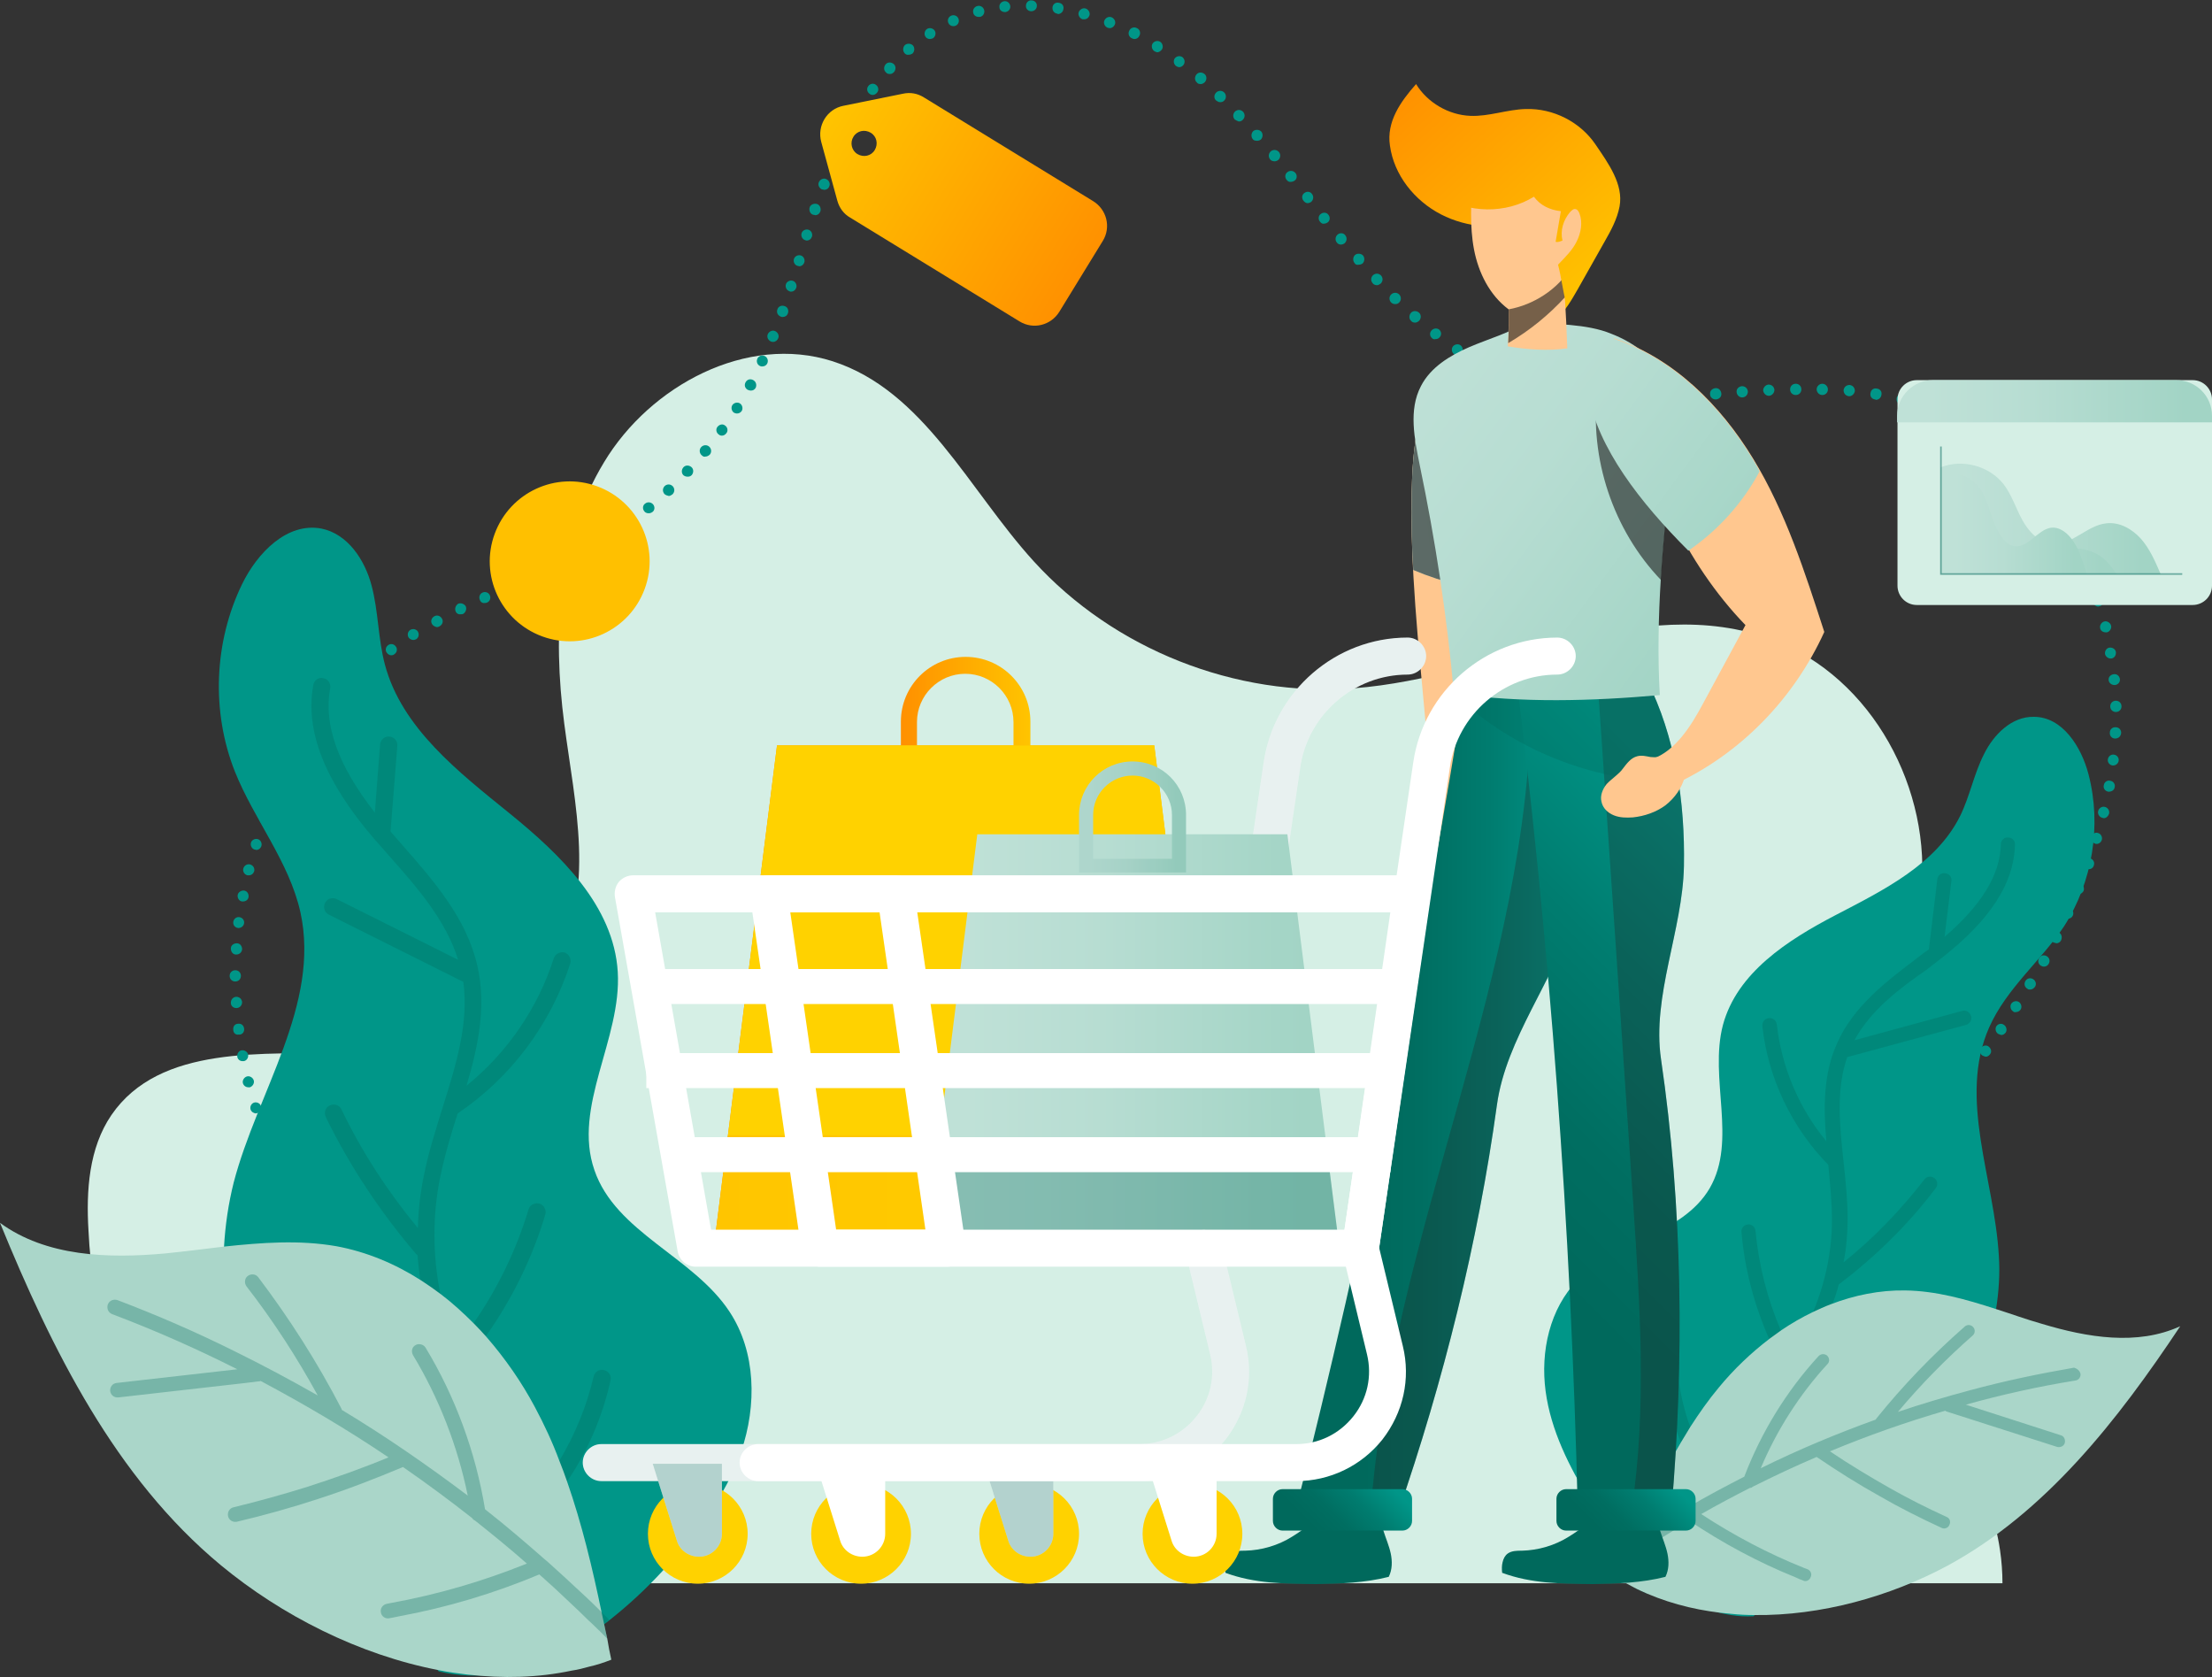 <svg width="550" height="417" viewBox="0 0 550 417" fill="none" xmlns="http://www.w3.org/2000/svg">
<rect x="0" y="0" width="550" height="417" fill="#333333" stroke="none"/>
<path d="M38.7 362.9C43.6 371.6 49.5 379.9 56.2 387.3C58.1 389.4 60.6 391.5 63.3 393.6H497.9C497.9 390.9 497.7 388.1 497.3 385.4C492.5 352.8 460.9 328.2 459.2 295.4C457.9 270.3 474.7 247.6 477.6 222.6C480.6 196.4 465.5 168.4 440.9 159.1C407.7 146.6 372 168.4 336.7 171.1C307.2 173.4 276.9 161.4 257 139.5C240.9 121.8 229.7 97.1 207 89.8C185.7 83 161.7 95.8 150.2 114.9C138.6 134 137.4 157.7 140.3 179.9C142.9 199.9 148.3 221.8 137.8 239C127.7 255.7 106.1 261.5 86.6 261.8C65.4 262.1 39.7 259.7 27.7 277.2C22.1 285.4 21.4 296 22 305.9C22.9 325.8 28.9 345.5 38.7 362.9Z" fill="#D5EFE5"/>
<path d="M151.6 360.6C150.9 360.4 150.5 359.6 150.7 358.9C150.9 358.2 151.7 357.8 152.4 358C153.1 358.2 153.5 359 153.3 359.7C153.1 360.3 152.6 360.7 152 360.7C151.9 360.7 151.8 360.7 151.6 360.6ZM145.3 358.4C144.6 358.1 144.2 357.3 144.5 356.6C144.8 355.9 145.6 355.5 146.3 355.8C147 356.1 147.4 356.9 147.1 357.6C146.9 358.2 146.4 358.5 145.8 358.5C145.6 358.5 145.5 358.5 145.3 358.4ZM139.1 355.9C138.4 355.6 138.1 354.8 138.4 354.1C138.7 353.4 139.5 353.1 140.2 353.4C140.9 353.7 141.2 354.5 140.9 355.2C140.7 355.7 140.2 356 139.6 356C139.4 356 139.2 356 139.1 355.9ZM133 353.1C132.3 352.8 132 351.9 132.4 351.3C132.7 350.6 133.6 350.3 134.3 350.7C135 351 135.3 351.9 134.9 352.6C134.7 353.1 134.2 353.4 133.6 353.4C133.4 353.3 133.1 353.2 133 353.1ZM127 350.1C126.3 349.7 126.1 348.9 126.4 348.2C126.8 347.5 127.6 347.3 128.3 347.6C129 348 129.2 348.8 128.9 349.5C128.7 350 128.2 350.2 127.7 350.2C127.4 350.2 127.2 350.2 127 350.1ZM121.1 346.8C120.4 346.4 120.2 345.6 120.6 344.9C121 344.2 121.8 344 122.5 344.4C123.2 344.8 123.4 345.6 123 346.3C122.7 346.7 122.3 347 121.8 347C121.6 347 121.3 346.9 121.1 346.8ZM115.4 343.2C114.8 342.8 114.6 341.9 115 341.3C115.4 340.7 116.3 340.5 116.9 340.9C117.5 341.3 117.7 342.2 117.3 342.8C117 343.2 116.6 343.4 116.1 343.4C115.9 343.4 115.7 343.3 115.4 343.2ZM109.9 339.4C109.3 339 109.1 338.1 109.6 337.5C110.1 336.9 110.9 336.7 111.5 337.2C112.1 337.6 112.3 338.5 111.8 339.1C111.5 339.5 111.1 339.7 110.7 339.7C110.4 339.6 110.2 339.5 109.9 339.4ZM104.6 335.3C104 334.8 103.9 334 104.4 333.4C104.9 332.8 105.7 332.7 106.3 333.2C106.9 333.7 107 334.6 106.5 335.2C106.2 335.5 105.8 335.7 105.4 335.7C105.1 335.6 104.8 335.5 104.6 335.3ZM99.4 330.9C98.8 330.4 98.8 329.5 99.3 328.9C99.8 328.3 100.7 328.3 101.3 328.8C101.9 329.3 101.9 330.2 101.4 330.8C101.1 331.1 100.7 331.3 100.4 331.3C100 331.3 99.7 331.2 99.4 330.9ZM94.5 326.4C94 325.9 93.9 325 94.5 324.4C95 323.9 95.9 323.8 96.5 324.4C97 324.9 97.1 325.8 96.5 326.4C96.2 326.7 95.9 326.8 95.5 326.8C95.1 326.8 94.8 326.6 94.5 326.4ZM89.8 321.6C89.3 321 89.3 320.2 89.9 319.6C90.5 319.1 91.3 319.1 91.9 319.7C92.4 320.3 92.4 321.1 91.8 321.7C91.5 321.9 91.2 322.1 90.9 322.1C90.4 322 90.1 321.9 89.8 321.6ZM85.3 316.6C84.8 316 84.9 315.1 85.5 314.6C86.1 314.1 87 314.2 87.5 314.8C88 315.4 87.9 316.3 87.3 316.8C87 317 86.7 317.1 86.4 317.1C86 317 85.6 316.9 85.3 316.6ZM81.1 311.3C80.6 310.7 80.8 309.8 81.4 309.4C82 308.9 82.9 309.1 83.3 309.7C83.8 310.3 83.6 311.2 83 311.6C82.7 311.8 82.5 311.9 82.2 311.9C81.8 311.9 81.4 311.7 81.1 311.3ZM77.2 305.9C76.8 305.3 76.9 304.4 77.6 304C78.2 303.6 79.1 303.7 79.5 304.4C79.9 305 79.8 305.9 79.1 306.3C78.9 306.5 78.6 306.5 78.3 306.5C77.9 306.5 77.4 306.3 77.2 305.9ZM73.5 300.2C73.1 299.5 73.3 298.7 74 298.3C74.7 297.9 75.5 298.1 75.9 298.8C76.3 299.5 76.1 300.3 75.4 300.7C75.2 300.8 74.9 300.9 74.7 300.9C74.2 300.9 73.8 300.6 73.5 300.2ZM70.2 294.3C69.8 293.6 70.1 292.8 70.8 292.4C71.5 292 72.3 292.3 72.7 293C73.1 293.7 72.8 294.5 72.1 294.9C71.9 295 71.7 295.1 71.5 295.1C70.9 295.1 70.5 294.8 70.2 294.3ZM67.2 288.3C66.9 287.6 67.2 286.8 67.9 286.5C68.6 286.2 69.4 286.5 69.7 287.2C70 287.9 69.7 288.7 69 289C68.8 289.1 68.6 289.1 68.4 289.1C67.9 289.1 67.4 288.8 67.2 288.3ZM476.2 283.1C475.6 282.6 475.6 281.7 476.1 281.1C476.6 280.5 477.5 280.5 478.1 281C478.7 281.5 478.7 282.4 478.3 283C478 283.3 477.6 283.5 477.2 283.5C476.8 283.5 476.5 283.4 476.2 283.1ZM64.6 282.1C64.3 281.4 64.7 280.6 65.4 280.3C66.1 280 66.9 280.4 67.2 281.1C67.5 281.8 67.1 282.6 66.4 282.9C66.2 283 66.1 283 65.9 283C65.3 283 64.8 282.7 64.6 282.1ZM480.5 278.1C479.9 277.6 479.8 276.7 480.3 276.1C480.8 275.5 481.7 275.4 482.3 275.9C482.9 276.4 483 277.3 482.5 277.9C482.2 278.2 481.8 278.4 481.4 278.4C481.1 278.4 480.8 278.3 480.5 278.1ZM62.3 275.8C62.1 275.1 62.5 274.3 63.2 274.1C63.9 273.9 64.7 274.3 64.9 275C65.1 275.7 64.7 276.5 64 276.7C63.9 276.7 63.7 276.8 63.6 276.8C63 276.7 62.5 276.4 62.3 275.8ZM484.8 272.9C484.2 272.4 484.1 271.5 484.6 270.9C485.1 270.3 485.9 270.2 486.5 270.7C487.1 271.2 487.2 272 486.7 272.6C486.4 272.9 486 273.1 485.6 273.1C485.3 273.2 485 273.1 484.8 272.9ZM60.4 269.3C60.2 268.6 60.7 267.8 61.4 267.6C62.1 267.4 62.9 267.9 63.1 268.6C63.3 269.3 62.8 270.1 62.1 270.3C62 270.3 61.9 270.3 61.8 270.3C61.1 270.3 60.6 269.9 60.4 269.3ZM488.9 267.7C488.3 267.2 488.2 266.4 488.6 265.8C489.1 265.2 489.9 265.1 490.5 265.5C491.1 266 491.2 266.8 490.8 267.4C490.5 267.8 490.1 267.9 489.7 267.9C489.4 268 489.1 267.9 488.9 267.7ZM59 262.7C58.9 261.9 59.4 261.2 60.1 261.1C60.8 261 61.6 261.5 61.7 262.2C61.8 263 61.3 263.7 60.6 263.8C60.5 263.8 60.4 263.8 60.3 263.8C59.7 263.8 59.1 263.4 59 262.7ZM492.9 262.4C492.3 262 492.1 261.1 492.6 260.5C493 259.9 493.9 259.7 494.5 260.2C495.1 260.7 495.3 261.5 494.8 262.1C494.5 262.5 494.1 262.7 493.7 262.7C493.4 262.6 493.1 262.5 492.9 262.4ZM58 256C57.9 255.2 58.4 254.5 59.2 254.5C60 254.4 60.6 254.9 60.7 255.7C60.8 256.5 60.3 257.2 59.5 257.2C59.4 257.2 59.4 257.2 59.3 257.2C58.6 257.3 58 256.8 58 256ZM496.8 257C496.2 256.6 496 255.7 496.4 255.1C496.8 254.5 497.7 254.3 498.3 254.8C498.9 255.2 499.1 256.1 498.7 256.7C498.4 257.1 498 257.3 497.6 257.3C497.3 257.2 497 257.1 496.8 257ZM500.5 251.4C499.9 251 499.7 250.1 500.1 249.5C500.5 248.9 501.4 248.7 502 249.1C502.6 249.5 502.8 250.4 502.4 251C502.1 251.4 501.7 251.6 501.2 251.6C501 251.7 500.7 251.6 500.5 251.4ZM57.4 249.3C57.4 248.5 57.9 247.9 58.7 247.8C59.5 247.8 60.1 248.3 60.2 249.1C60.2 249.9 59.7 250.5 58.9 250.6H58.8C58 250.6 57.4 250.1 57.4 249.3ZM504.1 245.8C503.4 245.4 503.2 244.6 503.6 243.9C504 243.2 504.8 243 505.5 243.4C506.2 243.8 506.4 244.7 506 245.3C505.7 245.7 505.3 246 504.8 246C504.5 246 504.3 246 504.1 245.8ZM58.5 244C57.7 244 57.1 243.4 57.1 242.6C57.1 241.8 57.7 241.2 58.5 241.2C59.3 241.2 59.9 241.8 59.9 242.6C59.9 243.4 59.3 244 58.5 244ZM507.5 240.1C506.8 239.7 506.6 238.9 507 238.2C507.4 237.5 508.2 237.3 508.9 237.7C509.6 238.1 509.8 238.9 509.4 239.6C509.1 240.1 508.7 240.3 508.2 240.3C507.9 240.3 507.7 240.2 507.5 240.1ZM58.7 237.3C57.9 237.3 57.4 236.6 57.4 235.8C57.4 235 58.1 234.5 58.9 234.5C59.7 234.5 60.2 235.2 60.2 236C60.1 236.8 59.5 237.3 58.7 237.3C58.8 237.3 58.7 237.3 58.7 237.3ZM510.6 234.3C509.9 234 509.6 233.1 510 232.4C510.3 231.7 511.2 231.4 511.9 231.8C512.6 232.1 512.8 233 512.5 233.7C512.3 234.2 511.8 234.5 511.3 234.5C511.1 234.4 510.9 234.4 510.6 234.3ZM59.2 230.7C58.4 230.6 57.9 229.9 58 229.2C58.1 228.4 58.8 227.9 59.5 228C60.3 228.1 60.8 228.8 60.7 229.5C60.6 230.2 60 230.7 59.3 230.7C59.4 230.7 59.3 230.7 59.2 230.7ZM513.6 228.3C512.9 228 512.6 227.2 512.9 226.5C513.2 225.8 514 225.5 514.7 225.8C515.4 226.1 515.7 226.9 515.4 227.6C515.2 228.1 514.7 228.4 514.1 228.4C514 228.4 513.8 228.4 513.6 228.3ZM60.2 224.1C59.4 224 59 223.2 59.1 222.5C59.2 221.8 60 221.3 60.7 221.4C61.5 221.5 61.9 222.3 61.8 223C61.7 223.7 61.1 224.1 60.4 224.1C60.4 224.1 60.3 224.1 60.2 224.1ZM516.3 222.2C515.6 221.9 515.3 221.1 515.5 220.4C515.8 219.7 516.6 219.4 517.3 219.6C518 219.9 518.3 220.7 518.1 221.4C517.9 221.9 517.4 222.3 516.8 222.3C516.7 222.3 516.5 222.3 516.3 222.2ZM61.5 217.6C60.8 217.4 60.3 216.7 60.5 215.9C60.7 215.2 61.4 214.7 62.2 214.9C62.9 215.1 63.4 215.8 63.2 216.6C63 217.2 62.5 217.6 61.9 217.6C61.7 217.6 61.6 217.6 61.5 217.6ZM518.8 216C518.1 215.7 517.7 215 518 214.2C518.3 213.5 519 213.1 519.8 213.4C520.5 213.7 520.9 214.4 520.6 215.2C520.4 215.8 519.9 216.1 519.3 216.1C519.1 216.1 518.9 216.1 518.8 216ZM63.3 211.2C62.6 211 62.2 210.2 62.4 209.5C62.6 208.8 63.4 208.4 64.1 208.6C64.8 208.8 65.2 209.6 65 210.3C64.8 210.9 64.3 211.3 63.7 211.3C63.5 211.2 63.4 211.2 63.3 211.2ZM520.9 209.7C520.2 209.5 519.7 208.7 520 208C520.2 207.3 521 206.8 521.7 207.1C522.4 207.3 522.8 208.1 522.6 208.8C522.4 209.4 521.9 209.8 521.3 209.8C521.2 209.8 521 209.8 520.9 209.7ZM65.4 204.9C64.7 204.6 64.3 203.8 64.6 203.1C64.9 202.4 65.7 202 66.4 202.3C67.1 202.6 67.5 203.4 67.2 204.1C67 204.6 66.5 205 65.9 205C65.7 204.9 65.5 204.9 65.4 204.9ZM522.7 203.3C522 203.1 521.5 202.4 521.7 201.6C521.9 200.9 522.6 200.4 523.4 200.6C524.1 200.8 524.6 201.5 524.4 202.3C524.2 202.9 523.7 203.4 523.1 203.4C522.9 203.4 522.8 203.3 522.7 203.3ZM67.9 198.7C67.2 198.4 66.9 197.6 67.2 196.9C67.5 196.2 68.3 195.9 69 196.2C69.7 196.5 70 197.3 69.7 198C69.5 198.5 69 198.8 68.4 198.8C68.3 198.8 68.1 198.8 67.9 198.7ZM524.2 196.8C523.4 196.7 522.9 195.9 523.1 195.2C523.2 194.4 524 193.9 524.7 194.1C525.5 194.2 526 195 525.8 195.7C525.7 196.4 525.1 196.8 524.4 196.8C524.3 196.9 524.3 196.8 524.2 196.8ZM70.8 192.7C70.1 192.3 69.9 191.5 70.2 190.8C70.6 190.1 71.4 189.9 72.1 190.2C72.8 190.6 73 191.4 72.7 192.1C72.5 192.6 72 192.8 71.5 192.8C71.2 192.9 71 192.8 70.8 192.7ZM525.3 190.3C524.5 190.2 524 189.5 524.1 188.8C524.2 188 524.9 187.5 525.6 187.6C526.4 187.7 526.9 188.4 526.8 189.1C526.7 189.8 526.1 190.3 525.4 190.3H525.3ZM74.1 186.9C73.5 186.5 73.3 185.6 73.7 185C74.1 184.4 75 184.2 75.6 184.6C76.2 185 76.4 185.9 76 186.5C75.7 186.9 75.3 187.1 74.8 187.1C74.6 187.1 74.3 187.1 74.1 186.9ZM525.9 183.6C525.1 183.6 524.5 182.9 524.6 182.1C524.6 181.3 525.3 180.7 526.1 180.8C526.9 180.8 527.5 181.5 527.4 182.3C527.3 183.1 526.7 183.6 525.9 183.6C526 183.6 525.9 183.6 525.9 183.6ZM77.8 181.4C77.2 180.9 77.1 180.1 77.5 179.5C78 178.9 78.8 178.8 79.4 179.2C80 179.7 80.1 180.5 79.7 181.1C79.4 181.5 79 181.7 78.6 181.7C78.3 181.6 78 181.6 77.8 181.4ZM524.7 175.6C524.7 174.8 525.3 174.2 526.1 174.2C526.9 174.2 527.5 174.8 527.5 175.6C527.5 176.4 526.9 177 526.1 177C525.3 177 524.7 176.4 524.7 175.6ZM81.8 176.1C81.2 175.6 81.1 174.7 81.6 174.1C82.1 173.5 83 173.5 83.6 173.9C84.2 174.4 84.2 175.3 83.7 175.9C83.4 176.2 83 176.4 82.6 176.4C82.4 176.4 82.1 176.3 81.8 176.1ZM86.3 171.1C85.8 170.6 85.8 169.7 86.3 169.1C86.8 168.6 87.7 168.6 88.3 169.1C88.8 169.6 88.8 170.5 88.3 171.1C88 171.4 87.7 171.5 87.3 171.5C86.9 171.5 86.5 171.4 86.3 171.1ZM524.3 169.1C524.2 168.3 524.8 167.7 525.6 167.6C526.4 167.5 527 168.1 527.1 168.8C527.2 169.6 526.6 170.2 525.9 170.3H525.8C525 170.3 524.4 169.8 524.3 169.1ZM91.1 166.5C90.6 165.9 90.7 165 91.2 164.5C91.8 164 92.7 164.1 93.2 164.6C93.7 165.2 93.6 166.1 93.1 166.6C92.8 166.8 92.5 166.9 92.2 166.9C91.7 167 91.3 166.8 91.1 166.5ZM523.4 162.6C523.3 161.8 523.8 161.1 524.5 161C525.3 160.9 526 161.4 526.1 162.1C526.2 162.9 525.7 163.6 525 163.7C524.9 163.7 524.8 163.7 524.8 163.7C524.2 163.7 523.6 163.3 523.4 162.6ZM96.2 162.3C95.7 161.7 95.9 160.8 96.5 160.4C97.1 159.9 98 160.1 98.4 160.7C98.9 161.3 98.7 162.2 98.1 162.6C97.9 162.8 97.6 162.9 97.3 162.9C96.9 162.9 96.5 162.7 96.2 162.3ZM101.6 158.5C101.2 157.8 101.4 157 102 156.6C102.7 156.2 103.5 156.4 103.9 157C104.3 157.7 104.1 158.5 103.5 158.9C103.3 159 103 159.1 102.8 159.1C102.4 159.1 101.9 158.9 101.6 158.5ZM522.2 156.2C522 155.5 522.5 154.7 523.2 154.5C523.9 154.3 524.7 154.8 524.9 155.5C525.1 156.2 524.6 157 523.9 157.2C523.8 157.2 523.7 157.2 523.6 157.2C522.9 157.2 522.3 156.8 522.2 156.2ZM107.4 155.1C107 154.4 107.3 153.6 108 153.2C108.7 152.8 109.5 153.1 109.9 153.8C110.3 154.5 110 155.3 109.3 155.7C109.1 155.8 108.9 155.9 108.6 155.9C108.1 155.8 107.6 155.5 107.4 155.1ZM113.3 152C113 151.3 113.3 150.5 113.9 150.1C114.6 149.8 115.4 150.1 115.8 150.7C116.1 151.4 115.8 152.2 115.2 152.6C115 152.7 114.8 152.7 114.6 152.7C114 152.8 113.5 152.5 113.3 152ZM520.4 149.8C520.2 149.1 520.6 148.3 521.3 148.1C522 147.9 522.8 148.3 523 149C523.2 149.7 522.8 150.5 522.1 150.7C522 150.7 521.8 150.8 521.7 150.8C521.2 150.8 520.6 150.4 520.4 149.8ZM119.3 149.1C119 148.4 119.3 147.6 120 147.3C120.7 147 121.5 147.3 121.8 148C122.1 148.7 121.8 149.5 121.1 149.8C120.9 149.9 120.7 149.9 120.5 149.9C120 150 119.5 149.7 119.3 149.1ZM125.4 146.4C125.1 145.7 125.4 144.9 126.1 144.6C126.8 144.3 127.6 144.6 127.9 145.3C128.2 146 127.9 146.8 127.2 147.1C127 147.2 126.8 147.2 126.6 147.2C126.1 147.2 125.6 146.9 125.4 146.4ZM131.4 143.7C131.1 143 131.4 142.2 132.1 141.9C132.8 141.6 133.6 141.9 133.9 142.6C134.2 143.3 133.9 144.1 133.2 144.4C133 144.5 132.8 144.5 132.6 144.5C132.2 144.5 131.7 144.2 131.4 143.7ZM518.2 143.6C517.9 142.9 518.3 142.1 519 141.8C519.7 141.5 520.5 141.9 520.8 142.6C521.1 143.3 520.7 144.1 520 144.4C519.8 144.5 519.7 144.5 519.5 144.5C519 144.5 518.5 144.2 518.2 143.6ZM137.5 140.9C137.2 140.2 137.4 139.4 138.1 139C138.8 138.7 139.6 138.9 140 139.6C140.3 140.3 140 141.1 139.4 141.5C139.2 141.6 139 141.6 138.8 141.6C138.2 141.7 137.7 141.4 137.5 140.9ZM143.4 138C143 137.3 143.3 136.5 144 136.1C144.7 135.7 145.5 136 145.9 136.7C146.3 137.4 146 138.2 145.3 138.6C145.1 138.7 144.9 138.8 144.6 138.8C144.2 138.7 143.7 138.4 143.4 138ZM515.6 137.7C515.3 137 515.6 136.2 516.2 135.8C516.9 135.5 517.7 135.8 518.1 136.4C518.4 137.1 518.1 137.9 517.5 138.3C517.3 138.4 517.1 138.4 516.9 138.4C516.3 138.4 515.8 138.1 515.6 137.7ZM149.2 134.7C148.8 134 149 133.2 149.6 132.8C150.2 132.4 151.1 132.6 151.5 133.2C151.9 133.8 151.7 134.7 151.1 135.1C150.9 135.2 150.6 135.3 150.4 135.3C150 135.4 149.5 135.1 149.2 134.7ZM512.5 131.9C512.1 131.2 512.3 130.4 513 130C513.7 129.6 514.5 129.8 514.9 130.5C515.3 131.2 515.1 132 514.4 132.4C514.2 132.5 513.9 132.6 513.7 132.6C513.3 132.6 512.8 132.3 512.5 131.9ZM154.8 131.1C154.4 130.5 154.5 129.6 155.1 129.2C155.7 128.8 156.6 128.9 157 129.5C157.4 130.1 157.3 131 156.7 131.4C156.5 131.6 156.2 131.7 155.9 131.7C155.5 131.7 155.1 131.5 154.8 131.1ZM160.2 127.1C159.7 126.5 159.8 125.6 160.4 125.2C161 124.7 161.9 124.8 162.4 125.4C162.9 126 162.8 126.9 162.2 127.3C161.9 127.5 161.6 127.6 161.3 127.6C160.8 127.6 160.4 127.4 160.2 127.1ZM509 126.4C508.6 125.8 508.7 124.9 509.3 124.5C509.9 124.1 510.8 124.2 511.2 124.8C511.6 125.4 511.5 126.3 510.9 126.7C510.7 126.9 510.4 126.9 510.1 126.9C509.7 127 509.3 126.8 509 126.4ZM165.2 122.8C164.7 122.2 164.7 121.4 165.3 120.8C165.9 120.3 166.7 120.3 167.3 120.9C167.8 121.5 167.8 122.3 167.2 122.9C166.9 123.1 166.6 123.3 166.3 123.3C165.9 123.2 165.5 123.1 165.2 122.8ZM505 121.2C504.5 120.6 504.6 119.7 505.2 119.2C505.8 118.7 506.7 118.8 507.2 119.4C507.7 120 507.6 120.9 507 121.4C506.7 121.6 506.4 121.7 506.1 121.7C505.7 121.7 505.3 121.5 505 121.2ZM170 118.2C169.4 117.7 169.4 116.8 169.9 116.2C170.4 115.6 171.3 115.6 171.9 116.1C172.5 116.6 172.5 117.5 172 118.1C171.7 118.4 171.4 118.5 171 118.5C170.6 118.5 170.3 118.4 170 118.2ZM500.6 116.4C500.1 115.9 500 115 500.6 114.4C501.1 113.9 502 113.8 502.6 114.4C503.1 114.9 503.2 115.8 502.6 116.4C502.3 116.7 502 116.8 501.6 116.8C501.2 116.8 500.9 116.7 500.6 116.4ZM174.5 113.2C173.9 112.7 173.8 111.8 174.3 111.2C174.8 110.6 175.7 110.5 176.3 111C176.9 111.5 177 112.4 176.5 113C176.2 113.3 175.8 113.5 175.4 113.5C175.1 113.6 174.8 113.5 174.5 113.2ZM495.7 112.1C495.1 111.6 495 110.7 495.5 110.1C496 109.5 496.9 109.4 497.5 109.9C498.1 110.4 498.2 111.3 497.7 111.9C497.4 112.2 497 112.4 496.6 112.4C496.3 112.4 496 112.3 495.7 112.1ZM490.4 108.3C489.8 107.9 489.6 107 490 106.4C490.4 105.8 491.3 105.6 491.9 106C492.5 106.4 492.7 107.3 492.3 107.9C492 108.3 491.6 108.5 491.1 108.5C490.9 108.5 490.7 108.5 490.4 108.3ZM178.7 108C178.1 107.6 177.9 106.7 178.4 106.1C178.9 105.5 179.7 105.3 180.3 105.8C180.9 106.2 181.1 107.1 180.6 107.7C180.3 108.1 179.9 108.3 179.5 108.3C179.2 108.3 178.9 108.2 178.7 108ZM484.8 105.1C484.1 104.8 483.8 103.9 484.2 103.2C484.5 102.5 485.4 102.2 486.1 102.6C486.8 102.9 487.1 103.8 486.7 104.5C486.5 105 486 105.3 485.5 105.3C485.2 105.2 485 105.2 484.8 105.1ZM182.5 102.6C181.9 102.2 181.7 101.3 182.1 100.7C182.5 100.1 183.4 99.9 184 100.3C184.6 100.7 184.8 101.6 184.4 102.2C184.1 102.6 183.7 102.8 183.2 102.8C183 102.8 182.7 102.7 182.5 102.6ZM478.8 102.5C478.1 102.2 477.7 101.4 478 100.7C478.3 100 479.1 99.6 479.8 99.9C480.5 100.2 480.9 101 480.6 101.7C480.4 102.3 479.9 102.6 479.3 102.6C479.1 102.6 479 102.6 478.8 102.5ZM472.6 100.6C471.9 100.4 471.4 99.7 471.6 98.9C471.8 98.2 472.5 97.7 473.3 97.9C474 98.1 474.5 98.8 474.3 99.6C474.1 100.2 473.6 100.6 473 100.6C472.8 100.7 472.7 100.7 472.6 100.6ZM406.6 100.2C405.8 100.2 405.2 99.6 405.2 98.8C405.2 98 405.8 97.4 406.6 97.4C407.4 97.4 408 98 408 98.8C408 99.6 407.4 100.2 406.6 100.2C405.8 100.2 406.6 100.2 406.6 100.2ZM411.9 98.7C411.9 97.9 412.5 97.3 413.2 97.3C414 97.3 414.6 97.9 414.6 98.6C414.6 99.4 414 100 413.3 100C413.3 100 413.3 100 413.2 100C412.5 100 411.9 99.5 411.9 98.7ZM399.9 100C399.1 100 398.5 99.3 398.6 98.5C398.6 97.7 399.3 97.1 400.1 97.2C400.9 97.2 401.5 97.9 401.4 98.7C401.3 99.5 400.7 100 399.9 100ZM418.5 98.4C418.5 97.6 419 97 419.8 96.9C420.6 96.9 421.2 97.4 421.3 98.2C421.3 99 420.8 99.6 420 99.7H419.9C419.2 99.7 418.6 99.1 418.5 98.4ZM393.2 99.5C392.4 99.4 391.9 98.7 392 98C392.1 97.2 392.8 96.7 393.5 96.8C394.3 96.9 394.8 97.6 394.7 98.3C394.6 99 394 99.5 393.3 99.5H393.2ZM466.2 99.3C465.4 99.2 464.9 98.5 465.1 97.7C465.2 96.9 465.9 96.4 466.7 96.6C467.5 96.7 468 97.4 467.8 98.2C467.7 98.9 467.1 99.4 466.4 99.4C466.3 99.3 466.3 99.3 466.2 99.3ZM425.2 98C425.1 97.2 425.7 96.6 426.5 96.5C427.3 96.4 427.9 97 428 97.8C428.1 98.6 427.5 99.2 426.7 99.3H426.6C425.8 99.3 425.2 98.7 425.2 98ZM431.8 97.5C431.7 96.7 432.3 96.1 433.1 96C433.9 96 434.5 96.5 434.6 97.3C434.6 98.1 434.1 98.7 433.3 98.8H433.2C432.5 98.8 431.9 98.3 431.8 97.5ZM459.7 98.5C458.9 98.4 458.4 97.8 458.4 97C458.5 96.2 459.1 95.7 459.9 95.7C460.7 95.8 461.2 96.4 461.2 97.2C461.1 97.9 460.5 98.5 459.8 98.5H459.7ZM386.5 98.4C385.7 98.2 385.3 97.5 385.4 96.8C385.5 96.1 386.3 95.6 387 95.7C387.8 95.9 388.2 96.6 388.1 97.3C388 98 387.4 98.4 386.7 98.4C386.7 98.4 386.6 98.4 386.5 98.4ZM438.4 97.1C438.4 96.3 439 95.7 439.7 95.6C440.5 95.6 441.1 96.1 441.2 96.9C441.2 97.7 440.6 98.3 439.9 98.4C439.9 98.4 439.9 98.4 439.8 98.4C439.1 98.4 438.5 97.8 438.4 97.1ZM453.1 98.2C452.3 98.2 451.7 97.5 451.7 96.8C451.7 96 452.4 95.4 453.1 95.4C453.9 95.4 454.5 96.1 454.5 96.8C454.5 97.6 453.9 98.2 453.1 98.2ZM445.1 96.8C445.1 96 445.7 95.4 446.5 95.4C447.3 95.4 447.9 96 447.9 96.8C447.9 97.6 447.3 98.2 446.5 98.2C445.7 98.2 445.1 97.6 445.1 96.8ZM185.9 96.9C185.2 96.5 185 95.7 185.4 95C185.8 94.3 186.6 94.1 187.3 94.5C188 94.9 188.2 95.7 187.9 96.4C187.6 96.9 187.2 97.1 186.7 97.1C186.4 97.1 186.2 97 185.9 96.9ZM379.9 96.8C379.2 96.6 378.8 95.8 379 95.1C379.2 94.4 380 94 380.7 94.2C381.4 94.4 381.8 95.2 381.6 95.9C381.4 96.5 380.9 96.9 380.3 96.9C380.2 96.8 380 96.8 379.9 96.8ZM373.5 94.5C372.8 94.2 372.5 93.4 372.8 92.7C373.1 92 373.9 91.7 374.6 92C375.3 92.3 375.6 93.1 375.3 93.8C375.1 94.3 374.6 94.6 374 94.6C373.9 94.6 373.7 94.5 373.5 94.5ZM367.4 91.5C366.7 91.1 366.5 90.3 366.8 89.6C367.2 88.9 368 88.7 368.7 89C369.4 89.4 369.6 90.2 369.3 90.9C369 91.4 368.6 91.6 368.1 91.6C367.8 91.7 367.6 91.6 367.4 91.5ZM189 91C188.3 90.7 188 89.9 188.3 89.2C188.6 88.5 189.4 88.2 190.1 88.5C190.8 88.8 191.1 89.6 190.8 90.3C190.6 90.8 190.1 91.1 189.5 91.1C189.4 91.1 189.2 91.1 189 91ZM361.6 88.1C361 87.7 360.8 86.8 361.2 86.2C361.6 85.6 362.5 85.4 363.1 85.8C363.7 86.2 363.9 87.1 363.5 87.7C363.2 88.1 362.8 88.3 362.3 88.3C362.1 88.3 361.8 88.2 361.6 88.1ZM191.7 84.9C191 84.6 190.6 83.8 190.9 83.1C191.2 82.4 192 82 192.7 82.3C193.4 82.6 193.8 83.4 193.5 84.1C193.3 84.6 192.8 85 192.2 85C192.1 85 191.9 85 191.7 84.9ZM356.1 84.1C355.5 83.6 355.4 82.8 355.9 82.2C356.4 81.6 357.2 81.5 357.8 81.9C358.4 82.4 358.5 83.2 358 83.8C357.7 84.2 357.3 84.3 356.9 84.3C356.6 84.4 356.3 84.3 356.1 84.1ZM350.9 79.8C350.3 79.3 350.3 78.4 350.8 77.8C351.3 77.2 352.2 77.2 352.8 77.7C353.4 78.2 353.4 79.1 352.9 79.7C352.6 80 352.2 80.2 351.9 80.2C351.5 80.2 351.1 80.1 350.9 79.8ZM194.1 78.7C193.4 78.4 193 77.7 193.3 76.9C193.5 76.2 194.3 75.8 195.1 76.1C195.8 76.3 196.2 77.1 195.9 77.9C195.7 78.5 195.2 78.8 194.6 78.8C194.4 78.8 194.3 78.8 194.1 78.7ZM345.9 75.2C345.4 74.7 345.3 73.8 345.9 73.2C346.4 72.7 347.3 72.6 347.9 73.2C348.4 73.7 348.5 74.6 347.9 75.2C347.6 75.5 347.3 75.6 346.9 75.6C346.6 75.6 346.2 75.5 345.9 75.2ZM196.3 72.4C195.6 72.2 195.2 71.4 195.4 70.7C195.6 70 196.4 69.6 197.1 69.8C197.8 70 198.2 70.8 198 71.5C197.8 72.1 197.3 72.5 196.7 72.5C196.5 72.5 196.4 72.5 196.3 72.4ZM341.3 70.4C340.8 69.8 340.8 69 341.4 68.4C342 67.9 342.8 67.9 343.4 68.5C343.9 69.1 343.9 69.9 343.3 70.5C343 70.7 342.7 70.9 342.4 70.9C341.9 70.9 341.5 70.7 341.3 70.4ZM198.3 66.1C197.6 65.9 197.2 65.1 197.4 64.4C197.6 63.7 198.4 63.3 199.1 63.5C199.8 63.7 200.2 64.5 200 65.2C199.8 65.8 199.3 66.2 198.7 66.2C198.5 66.1 198.4 66.1 198.3 66.1ZM336.8 65.4C336.3 64.8 336.4 63.9 336.9 63.4C337.5 62.9 338.4 63 338.9 63.5C339.4 64.1 339.3 65 338.8 65.5C338.5 65.7 338.2 65.8 337.9 65.8C337.4 65.9 337 65.8 336.8 65.4ZM332.4 60.3C331.9 59.7 332 58.8 332.6 58.3C333.2 57.8 334.1 57.9 334.5 58.5C335 59.1 334.9 60 334.3 60.5C334 60.7 333.7 60.8 333.4 60.8C333.1 60.8 332.7 60.7 332.4 60.3ZM200.2 59.7C199.5 59.5 199.1 58.7 199.3 58C199.5 57.3 200.3 56.9 201 57.1C201.7 57.3 202.1 58.1 201.9 58.8C201.7 59.4 201.2 59.8 200.6 59.8C200.5 59.8 200.4 59.8 200.2 59.7ZM328.2 55.1C327.7 54.5 327.8 53.6 328.4 53.2C329 52.7 329.9 52.8 330.3 53.4C330.8 54 330.7 54.9 330.1 55.3C329.8 55.5 329.5 55.6 329.2 55.6C328.9 55.7 328.5 55.5 328.2 55.1ZM202.2 53.4C201.5 53.2 201.1 52.4 201.3 51.6C201.5 50.9 202.3 50.5 203.1 50.7C203.8 50.9 204.2 51.7 204 52.5C203.8 53.1 203.3 53.5 202.7 53.5C202.5 53.4 202.4 53.4 202.2 53.4ZM324.1 49.9C323.6 49.3 323.7 48.4 324.3 48C324.9 47.5 325.8 47.6 326.2 48.2C326.7 48.8 326.6 49.7 326 50.2C325.7 50.4 325.4 50.5 325.1 50.5C324.8 50.5 324.4 50.3 324.1 49.9ZM204.4 47.1C203.7 46.8 203.3 46 203.6 45.3C203.9 44.6 204.7 44.2 205.4 44.5C206.1 44.8 206.5 45.6 206.2 46.3C206 46.9 205.5 47.2 204.9 47.2C204.7 47.1 204.5 47.1 204.4 47.1ZM319.9 44.7C319.4 44.1 319.5 43.2 320.1 42.8C320.7 42.3 321.6 42.4 322.1 43C322.6 43.6 322.5 44.5 321.9 44.9C321.6 45.1 321.3 45.2 321 45.2C320.6 45.3 320.2 45.1 319.9 44.7ZM206.8 40.8C206.1 40.5 205.8 39.7 206.1 39C206.4 38.3 207.2 38 207.9 38.3C208.6 38.6 208.9 39.4 208.6 40.1C208.4 40.6 207.9 40.9 207.3 40.9C207.1 41 206.9 40.9 206.8 40.8ZM315.8 39.6C315.3 39 315.4 38.1 316 37.6C316.6 37.1 317.5 37.2 318 37.8C318.5 38.4 318.4 39.3 317.8 39.8C317.5 40 317.2 40.1 316.9 40.1C316.4 40.1 316 39.9 315.8 39.6ZM311.5 34.6C311 34 311.1 33.1 311.6 32.6C312.2 32.1 313.1 32.2 313.6 32.7C314.1 33.3 314 34.2 313.5 34.7C313.2 34.9 312.9 35 312.6 35C312.1 35 311.7 34.9 311.5 34.6ZM209.5 34.8C208.8 34.5 208.5 33.6 208.9 32.9C209.2 32.2 210.1 31.9 210.8 32.3C211.5 32.6 211.8 33.5 211.4 34.2C211.2 34.7 210.7 35 210.2 35C209.9 34.9 209.7 34.9 209.5 34.8ZM307 29.7C306.5 29.1 306.5 28.3 307.1 27.7C307.7 27.2 308.5 27.2 309.1 27.8C309.6 28.4 309.6 29.2 309 29.8C308.7 30.1 308.4 30.2 308 30.2C307.7 30.1 307.3 29.9 307 29.7ZM212.6 28.9C211.9 28.5 211.7 27.7 212.1 27C212.5 26.3 213.3 26.1 214 26.5C214.7 26.9 214.9 27.8 214.5 28.4C214.2 28.8 213.8 29.1 213.3 29.1C213.1 29.1 212.8 29 212.6 28.9ZM302.4 25C301.8 24.5 301.8 23.6 302.4 23C302.9 22.5 303.8 22.4 304.4 23C304.9 23.5 305 24.4 304.4 25C304.1 25.3 303.8 25.4 303.4 25.4C303 25.4 302.7 25.2 302.4 25ZM216.2 23.3C215.6 22.9 215.4 22 215.9 21.4C216.3 20.8 217.2 20.6 217.8 21.1C218.4 21.5 218.6 22.4 218.1 23C217.8 23.4 217.4 23.6 217 23.6C216.7 23.6 216.4 23.5 216.2 23.3ZM297.6 20.5C297 20 297 19.1 297.5 18.5C298 17.9 298.9 17.9 299.5 18.4C300.1 18.9 300.1 19.8 299.6 20.4C299.3 20.7 298.9 20.9 298.6 20.9C298.1 20.9 297.8 20.8 297.6 20.5ZM220.3 18C219.7 17.5 219.7 16.6 220.2 16C220.7 15.4 221.6 15.4 222.2 15.9C222.8 16.4 222.8 17.3 222.3 17.9C222 18.2 221.7 18.4 221.3 18.4C220.9 18.4 220.5 18.3 220.3 18ZM292.4 16.4C291.8 15.9 291.7 15.1 292.1 14.5C292.6 13.9 293.4 13.8 294 14.2C294.6 14.7 294.7 15.5 294.3 16.1C294 16.5 293.6 16.7 293.2 16.7C293 16.7 292.7 16.6 292.4 16.4ZM224.9 13.2C224.4 12.6 224.5 11.7 225 11.2C225.6 10.7 226.5 10.8 227 11.3C227.5 11.9 227.4 12.8 226.9 13.3C226.6 13.5 226.3 13.6 226 13.6C225.5 13.7 225.1 13.5 224.9 13.2ZM287 12.7C286.4 12.3 286.2 11.4 286.6 10.8C287 10.2 287.9 10 288.5 10.4C289.1 10.8 289.3 11.7 288.9 12.3C288.6 12.7 288.2 13 287.7 13C287.5 12.9 287.3 12.9 287 12.7ZM230.1 9.1C229.7 8.5 229.9 7.6 230.5 7.2C231.1 6.8 232 7 232.4 7.6C232.8 8.2 232.6 9.1 232 9.5C231.8 9.6 231.5 9.7 231.2 9.7C230.8 9.7 230.3 9.5 230.1 9.1ZM281.4 9.5C280.7 9.2 280.4 8.3 280.8 7.6C281.1 6.9 282 6.6 282.7 7C283.4 7.3 283.7 8.2 283.3 8.9C283.1 9.4 282.6 9.7 282.1 9.7C281.8 9.7 281.6 9.6 281.4 9.5ZM275.4 6.9C274.7 6.6 274.3 5.8 274.6 5.1C274.9 4.4 275.7 4 276.4 4.3C277.1 4.6 277.5 5.4 277.2 6.1C277 6.6 276.5 7 275.9 7C275.7 7 275.6 6.9 275.4 6.9ZM235.8 5.7C235.5 5 235.8 4.2 236.5 3.9C237.2 3.6 238 3.9 238.3 4.6C238.6 5.3 238.3 6.1 237.6 6.4C237.4 6.5 237.2 6.5 237 6.5C236.5 6.5 236 6.2 235.8 5.7ZM269.2 4.8C268.5 4.6 268 3.8 268.2 3.1C268.4 2.4 269.2 1.9 269.9 2.1C270.6 2.3 271.1 3.1 270.9 3.8C270.7 4.4 270.2 4.8 269.6 4.8C269.5 4.8 269.3 4.8 269.2 4.8ZM242 3.2C241.8 2.5 242.2 1.7 243 1.5C243.7 1.3 244.5 1.7 244.7 2.5C244.9 3.2 244.5 4 243.7 4.2C243.6 4.2 243.5 4.2 243.3 4.2C242.7 4.2 242.1 3.8 242 3.2ZM262.9 3.4C262.1 3.3 261.6 2.6 261.7 1.8C261.8 1 262.5 0.5 263.3 0.7C264.1 0.8 264.6 1.5 264.4 2.3C264.3 3 263.7 3.5 263 3.5C263 3.4 263 3.4 262.9 3.4ZM248.5 1.8C248.4 1 249 0.4 249.7 0.3C250.5 0.2 251.1 0.8 251.2 1.5C251.3 2.3 250.7 2.9 250 3H249.9C249.1 3 248.5 2.5 248.5 1.8ZM256.4 2.8C255.6 2.8 255 2.1 255.1 1.4C255.1 0.6 255.8 1.51768e-05 256.5 0.1C257.3 0.1 257.9 0.8 257.8 1.5C257.8 2.2 257.2 2.8 256.4 2.8C256.5 2.8 256.4 2.8 256.4 2.8Z" fill="#009688"/>
<path d="M494.6 255.4C486.8 273 495.9 293 497 312.2C497.3 316.6 497 321.1 496.3 325.5C495.2 332.6 493 339.6 489.7 346C488.7 348 487.6 349.9 486.4 351.8C482 358.8 476.4 365.1 469.9 370.1C469 370.8 468.1 371.4 467.2 372.1C464.4 374 461.5 375.7 458.4 377.2C455 382.1 451.9 386.2 448.4 390C447.7 390.8 446.9 391.6 446.2 392.4C443.2 395.5 439.9 398.5 436.1 401.7L436 401.8C434.1 401.9 432.2 401.8 430.4 401.5C423 400.4 416.2 396.5 410.3 391.2C409.3 390.3 408.3 389.3 407.3 388.4C406.9 388 406.5 387.5 406 387.1C405.6 386.7 405.2 386.2 404.8 385.8C404.5 385.5 404.2 385.2 403.9 384.8C400.7 381.1 397.9 377.1 395.4 373.1C390.2 364.7 385.6 355.6 384.3 345.8C383 336 385.3 325.3 392.3 318.2C401.8 308.6 418.3 307 425.1 295.4C432 283.5 424.9 268.1 428.4 254.8C431.9 241.8 444.5 233.7 456.4 227.5C468.3 221.3 481.4 214.9 487.4 202.8C489.8 197.9 490.8 192.4 493.3 187.5C495.7 182.6 500.2 178.1 505.7 178.2C512.8 178.2 517.5 185.6 519.3 192.5C522.6 205.2 520.3 219.3 513.2 230.3C507.6 238.7 498.9 245.7 494.6 255.4Z" fill="#009688"/>
<path opacity="0.3" d="M461.1 258.6L487.9 251.3C488.8 251 489.8 251.6 490.1 252.6C490.4 253.5 489.8 254.5 488.8 254.8L459.3 262.8C456.5 270.9 457.4 279.6 458.4 288.9C458.9 293.5 459.4 298.4 459.4 303C459.4 306.6 459.1 310.2 458.4 313.8C465.9 307.8 472.6 300.8 478.5 293.2C479.1 292.4 480.2 292.3 481 292.9C481.8 293.5 481.9 294.6 481.3 295.4C474.5 304.4 466.4 312.3 457.5 319.1C457.4 319.2 457.3 319.2 457.2 319.3C456.8 321 456.2 322.6 455.6 324.3C453.3 330.7 450 336.8 445.7 342.2C442 346.9 437.6 351.1 433.3 355.1C428.9 359.3 424.3 363.6 420.6 368.4C418.4 371.3 416.5 374.4 414.9 377.7C414.1 379.3 413.4 380.9 412.8 382.5C411.8 385.3 411 388.1 410.4 391C410.1 392.7 409.8 394.5 409.6 396.3C408.5 395.8 407.3 395.3 406.2 394.7C406.5 392.5 406.9 390.3 407.4 388.2C407.6 387.3 407.9 386.5 408.1 385.6C408.5 384.1 409.1 382.5 409.6 381C411.6 375.7 414.3 370.7 417.7 366.3C418.5 365.3 419.3 364.3 420.1 363.3C419.3 361.8 418.6 360.2 418 358.7C415.1 351.8 413.6 344.3 413.4 336.8C413.4 335.8 414.2 335 415.1 335C416.1 335 416.9 335.8 416.9 336.7C417 342.9 418.2 349.1 420.3 354.9C421 356.8 421.8 358.7 422.7 360.5C425.3 357.7 428 355.1 430.7 352.6C434.9 348.7 439.2 344.6 442.7 340.1C442.9 339.9 443.1 339.6 443.2 339.4C442.1 337.3 441 335.2 440 333.1C436.2 324.6 433.8 315.5 433 306.3C432.9 305.3 433.6 304.5 434.6 304.4C435.6 304.3 436.4 305 436.5 306C437.3 314.6 439.5 323.1 442.9 331C443.7 332.8 444.5 334.5 445.4 336.2C447.5 333.1 449.2 329.9 450.7 326.4C453.8 319.1 455.5 311.2 455.5 303.2C455.5 298.7 455 294.1 454.6 289.6C445.5 280.3 439.6 268 438.2 255.1C438.1 254.1 438.8 253.2 439.8 253.1C440.8 253 441.7 253.7 441.8 254.7C443 265.3 447.3 275.5 454.1 283.7C453.4 275.4 453.3 267 456.8 259.3C460.9 250.1 469 244 476.9 238C477.8 237.3 478.7 236.6 479.6 236L481.7 218.6C481.8 217.6 482.7 216.9 483.7 217.1C484.7 217.2 485.4 218.1 485.2 219.1L483.5 232.9C492.7 225 497.3 217.5 497.5 209.9C497.5 208.9 498.3 208.1 499.3 208.2C500.3 208.2 501.1 209 501 210C500.8 219.6 494.8 228.8 482.6 238.3C481.4 239.2 480.2 240.2 479 241.1C472.2 245.8 465.1 251.2 461.1 258.6Z" fill="#00695C"/>
<path d="M542.1 329.7C526.6 353 508.7 376 484.1 389.3C469.9 396.9 452.8 401.7 436.2 401.5C434.3 401.5 432.4 401.4 430.5 401.2C423.2 400.6 416.2 399 409.6 396.2C408.5 395.7 407.3 395.2 406.2 394.6C404.8 393.9 403.4 393.1 402.1 392.3C402.7 391 403.2 389.7 403.7 388.3C404.1 387.3 404.5 386.4 404.9 385.4C405.2 384.7 405.5 384 405.8 383.3C409.4 374.8 413.3 366.4 418 358.5C418.8 357.2 419.5 356 420.3 354.7C422.5 351.3 424.8 348 427.4 344.9C431.1 340.4 435.4 336.3 440 332.8C441 332.1 441.9 331.4 442.9 330.7C445.4 329 448 327.5 450.7 326.2C452.2 325.5 453.7 324.8 455.3 324.2C461.1 322 467.3 320.7 473.7 320.8C481.4 320.9 488.8 323 496.2 325.4C500 326.6 503.8 328 507.7 329.1C519 332.5 531.4 334.6 542.1 329.7Z" fill="#AAD6C9"/>
<path opacity="0.3" d="M517.3 341.5C517.4 342.3 516.9 343.1 516 343.2C506.8 344.7 497.7 346.7 488.8 349.2L512.4 356.8C513.2 357 513.6 357.9 513.4 358.7C513.2 359.5 512.3 359.9 511.5 359.7L486.5 351.7L484 350.9C483.9 350.9 483.8 350.8 483.7 350.7C474 353.5 464.4 356.9 455 360.8C459.9 364.1 464.9 367.1 470 370C474.6 372.6 479.2 374.9 484 377.1C484.8 377.4 485.1 378.3 484.7 379.1C484.4 379.9 483.4 380.2 482.7 379.8C477.5 377.4 472.3 374.8 467.3 371.9C461.9 368.9 456.7 365.6 451.7 362.2C446.3 364.5 441 367 435.8 369.6C435.6 369.8 435.4 369.9 435.1 369.9C431 372 427 374.1 423 376.4C431.1 381.7 439.6 386.2 448.6 389.8C448.9 389.9 449.1 390 449.4 390.1C450.2 390.4 450.6 391.3 450.2 392.1C449.9 392.9 449 393.3 448.3 392.9C447.7 392.7 447 392.4 446.4 392.1C437.2 388.4 428.3 383.6 420.1 378.1C417.7 379.5 415.4 380.9 413 382.4C411.4 383.4 409.8 384.4 408.3 385.4C407.6 385.8 407 386.2 406.3 386.7C405.5 387.2 404.7 387.8 403.9 388.3C404.3 387.3 404.7 386.4 405.1 385.4C404.8 385.1 404.5 384.8 404.2 384.4C404.8 384 405.4 383.6 406 383.2C407.3 382.4 408.5 381.5 409.8 380.7C411.5 379.6 413.3 378.5 415.1 377.4C416.4 376.6 417.8 375.8 419.2 375C419.3 374.9 419.5 374.8 419.7 374.7C424.3 372 429 369.5 433.7 367.1C437.9 356.1 444.2 345.8 452.2 337.1C452.8 336.5 453.7 336.5 454.3 337C454.9 337.6 455 338.5 454.4 339.1C447.5 346.6 441.8 355.5 437.8 365C447.1 360.4 456.7 356.4 466.4 352.9C466.4 352.8 466.5 352.8 466.5 352.7C473.1 344.5 480.5 336.8 488.5 329.8C489.1 329.2 490.1 329.3 490.6 329.9C491.2 330.5 491.1 331.5 490.5 332C483.9 337.8 477.6 344.2 471.9 351C477.8 349 483.9 347.2 489.9 345.6C498.4 343.3 507 341.5 515.7 340C516.4 340.2 517.1 340.7 517.3 341.5Z" fill="#00695C"/>
<path d="M184.3 360.8C180.3 372.2 172.7 382 164.5 390.8C160.6 395 156.2 399.1 151.5 402.8C151.1 403.1 150.7 403.4 150.2 403.8C149.6 404.2 149.1 404.6 148.5 405.1C147.9 405.5 147.3 406 146.6 406.4C145.2 407.4 143.8 408.2 142.4 409.1C134.2 413.9 125.3 416.9 116.2 416.5C113.8 416.4 111.5 416.1 109.1 415.5L109 415.4C105.2 410.7 102 406.3 99.3 401.9C98.6 400.8 97.9 399.7 97.2 398.5C94 393.1 91.2 387.5 88.4 380.8C85.1 378.3 82 375.6 79.2 372.6C78.2 371.6 77.3 370.6 76.4 369.6C69.8 362 64.6 353.2 61.1 343.8C60.1 341.3 59.3 338.7 58.6 336.1C56.3 327.6 55.3 318.8 55.7 310C56 304.6 56.8 299.2 58.1 294C64 271.4 79.7 249.7 74.7 226.8C71.9 214.2 63.2 203.8 58.4 191.8C52.5 176.9 53.2 159.6 60.2 145.2C64 137.4 71.4 129.8 79.9 131.4C86.4 132.7 90.7 139.1 92.4 145.6C94.1 152 94 158.8 95.7 165.2C99.9 181 114 191.9 126.7 202.2C139.4 212.5 152.6 225.2 153.6 241.6C154.6 258.3 142.3 275.1 147.8 290.9C153.1 306.4 172.4 312.4 181.4 326.1C188 336.1 188.2 349.4 184.3 360.8Z" fill="#009688"/>
<path opacity="0.3" d="M141 368.3C139.9 370 138.6 371.7 137.3 373.3C138.1 374.7 138.8 376.1 139.5 377.5C142.5 383.7 144.5 390.3 145.6 397.1C145.9 399 146.2 401 146.3 402.9C146.4 404 146.5 405.1 146.5 406.2C146.6 408.9 146.6 411.6 146.4 414.3C144.9 414.7 143.5 415.1 142 415.3C142.2 413.1 142.3 411 142.3 408.8C142.3 405.2 142 401.6 141.4 398.1C141.1 396 140.6 393.9 140.1 391.9C139 387.6 137.5 383.4 135.5 379.4C132.3 372.7 127.9 366.5 123.6 360.4C119.5 354.6 115.3 348.5 112 342C108.2 334.6 105.7 326.5 104.5 318.3C104.2 316.2 104 314.1 103.8 312C103.7 311.9 103.6 311.9 103.5 311.8C94.7 301.5 87 290 81 277.7C80.5 276.6 80.9 275.3 82 274.8C83.1 274.3 84.4 274.7 84.9 275.8C90 286.4 96.4 296.2 103.9 305.3C104 300.9 104.5 296.5 105.4 292.2C106.5 286.6 108.3 281 110 275.5C113.4 264.7 116.6 254.4 115.2 244.1L81.8 227.4C80.7 226.9 80.3 225.6 80.8 224.5C81.3 223.4 82.6 223 83.7 223.5L113.9 238.6C110.9 228.8 103.7 220.6 96.7 212.7C95.5 211.3 94.2 209.9 93 208.5C80.8 194.3 75.8 181.8 77.9 170.3C78.1 169.1 79.2 168.3 80.4 168.6C81.6 168.8 82.3 169.9 82.1 171.1C80.4 180.2 84.1 190.4 93.2 202L94.5 185.1C94.6 183.9 95.6 183 96.8 183.1C98 183.2 98.9 184.2 98.8 185.4L97.1 206.7C98 207.7 98.9 208.8 99.8 209.8C107.7 218.8 116 228.2 118.7 240.1C121 250.2 118.9 260.1 116 269.9C126.1 261.7 133.7 250.7 137.7 238.2C138.1 237.1 139.3 236.5 140.4 236.8C141.5 237.2 142.1 238.4 141.8 239.5C136.9 254.7 127 267.9 113.8 276.8C112.1 282.1 110.5 287.5 109.4 292.9C107.5 302.4 107.6 312.3 109.5 321.7C110.4 326.1 111.7 330.4 113.4 334.6C114.9 332.8 116.3 330.9 117.7 329C123.7 320.4 128.4 310.7 131.4 300.7C131.7 299.6 132.9 298.9 134.1 299.2C135.2 299.5 135.9 300.7 135.6 301.9C132.4 312.7 127.3 323 120.8 332.2C119.1 334.6 117.3 336.8 115.5 339C115.6 339.3 115.8 339.6 116 339.9C119.2 346.2 123.3 352.1 127.3 357.8C129.9 361.5 132.5 365.3 135 369.2C136.5 367.3 137.9 365.2 139.1 363.1C143 356.6 145.9 349.5 147.6 342.2C147.9 341 149 340.3 150.2 340.6C151.4 340.9 152.1 342 151.8 343.2C149.8 352.2 146.1 360.8 141 368.3Z" fill="#00695C"/>
<path d="M152 412.6C150.2 413.3 148.4 413.9 146.6 414.3C145.1 414.7 143.7 415.1 142.2 415.3C133.8 417.1 125 417.3 116.3 416.3C113.9 416 111.5 415.7 109.1 415.2C89.3 411.4 70 401.6 54.9 389.1C28.7 367.4 12.9 335.5 0 304C11.5 312.4 26.9 312.9 41.1 311.6C46 311.1 50.8 310.5 55.7 309.9C65.1 308.9 74.4 308.2 83.6 309.8C91.2 311.2 98.3 314.2 104.7 318.3C106.4 319.4 108.1 320.6 109.7 321.8C112.6 324 115.3 326.5 117.9 329.1C118.9 330.1 119.9 331.2 120.9 332.3C125.6 337.7 129.7 343.6 133 349.8C135.3 354.1 137.4 358.6 139.1 363.2C139.8 364.9 140.4 366.6 141 368.3C144.7 378.9 147.3 389.8 149.6 400.9C149.8 401.8 150 402.8 150.2 403.7C150.5 405 150.7 406.2 151 407.4C151.3 409.2 151.6 410.9 152 412.6Z" fill="#AAD6C9"/>
<path opacity="0.3" d="M150.2 403.7C150.5 405 150.7 406.2 151 407.4C150.2 406.6 149.4 405.7 148.5 404.9C147.8 404.2 147.1 403.5 146.4 402.9C144.8 401.3 143.1 399.7 141.5 398.2C139.1 395.9 136.6 393.6 134.1 391.4C122.9 396.1 111.2 399.6 99.3 401.8C98.5 402 97.7 402.1 96.8 402.3C95.8 402.5 94.8 401.8 94.7 400.8C94.5 399.8 95.2 398.9 96.2 398.7C96.5 398.6 96.9 398.6 97.2 398.5C108.8 396.4 120.1 393.1 131 388.7C126.8 385 122.5 381.5 118.1 378C117.8 377.9 117.6 377.7 117.4 377.4C111.8 373 106 368.7 100.2 364.7C93.3 367.6 86.3 370.3 79.2 372.6C72.5 374.8 65.7 376.7 58.9 378.3C57.9 378.5 56.9 377.9 56.7 376.9C56.5 375.9 57.1 374.9 58.1 374.7C64.3 373.2 70.4 371.5 76.5 369.6C83.3 367.4 90.1 365 96.6 362.3C86.4 355.4 75.7 349.1 64.8 343.3C64.7 343.4 64.5 343.4 64.3 343.4L61.1 343.8L29.4 347.4C28.4 347.5 27.5 346.8 27.4 345.8C27.3 344.8 28 343.9 29 343.8L59 340.4C48.9 335.3 38.5 330.7 27.9 326.7C26.9 326.3 26.5 325.3 26.8 324.3C27.2 323.3 28.2 322.9 29.2 323.2C39.2 327 49.1 331.3 58.7 336.1C65.6 339.5 72.3 343.1 79 346.9C73.8 337.4 67.9 328.3 61.3 319.8C60.7 319 60.8 317.8 61.6 317.2C62.4 316.6 63.6 316.7 64.2 317.5C72 327.8 79 338.8 84.9 350.2C84.9 350.3 85 350.4 85 350.5C95.8 357 106.2 364.2 116.3 371.8C113.8 359.5 109.1 347.5 102.7 336.9C102.2 336 102.4 334.9 103.3 334.4C104.1 333.9 105.3 334.2 105.8 335C113.2 347.2 118.3 361.1 120.6 375.2C125.7 379.2 130.6 383.4 135.5 387.7C135.7 387.8 135.8 388 136 388.1C137.4 389.4 138.9 390.7 140.3 392C142.1 393.7 144 395.4 145.8 397.1C147.1 398.3 148.4 399.6 149.7 400.9C150.3 401.5 150.9 402.1 151.5 402.7C151 403.1 150.6 403.4 150.2 403.7Z" fill="#00695C"/>
<path d="M358.9 224L352.6 230.8C350.7 232.8 350.4 236 352 238.3C353.9 241.1 356.8 243.2 359.9 243.7C364.6 244.4 369.6 241.7 371.8 237.5C373.1 235 373.9 230.7 373.7 227.9C373.5 225.1 371.6 222.2 368.9 221.7C365.3 221 362.3 224.1 358.9 224Z" fill="#FFC78F"/>
<path d="M379.9 55.4C372.7 57.1 364.9 56.7 358.3 53.3C351.7 49.9 346.6 43.5 345.6 36.2C344.7 30.3 348.2 25.3 352.1 20.9C354.9 25.5 360.2 28.6 365.6 28.8C370.2 29 374.8 27.2 379.4 27.1C386.2 26.9 392.9 30.3 396.7 35.9C399.9 40.6 403.7 45.8 402.7 51.3C402.1 54.5 400.5 57.4 398.9 60.2C396.7 64.1 394.5 68 392.3 71.9C390.8 74.5 389.3 77.2 387 79.2C381.9 72.8 378.1 63.6 379.9 55.4Z" fill="url(#paint0_linear)"/>
<path d="M358 91.1C352.4 100.4 351.2 111.8 351 122.7C350.3 160 359.1 197.2 355.7 234.4C360.3 235.3 364.3 236.7 368.7 235.1C372.5 208.7 375.1 181.9 375.2 155.2C375.2 144.1 374.8 132.8 372 122.1C369.1 111.2 366.8 97.9 358 91.1Z" fill="#FFC78F"/>
<path d="M351 122.7C350.9 129 351 135.4 351.4 141.7C359 144.9 367 146.8 375.2 147.5C375 138.9 374.3 130.3 372 122.1C369.1 111.4 366.8 98 358 91.2C352.4 100.4 351.2 111.8 351 122.7Z" fill="url(#paint1_linear)"/>
<path opacity="0.6" d="M351 122.7C350.9 129 351 135.4 351.4 141.7C359 144.9 367 146.8 375.2 147.5C375 138.9 374.3 130.3 372 122.1C369.1 111.4 366.8 98 358 91.2C352.4 100.4 351.2 111.8 351 122.7Z" fill="#1C1C1C"/>
<path d="M304.7 391C304.6 390.1 304.6 389.2 304.8 388.4C305 387.5 305.4 386.7 306.1 386.2C307.1 385.5 308.4 385.5 309.6 385.5C313.7 385.4 317.8 384.2 321.3 382C324.8 379.8 328.7 377.1 329.3 373.1C329.5 372 329.9 371 330.7 370.2C331.5 369.5 332.7 369.1 333.7 369.5C334.7 369.9 335.3 371.2 334.8 372.2C337.5 372.9 340.5 372.5 342.9 371.1C343.5 371.5 343.8 372.2 343.8 372.8C343.8 373.5 343.5 374.1 343.4 374.8C343 376.7 343.4 378.7 344 380.6C344.6 382.5 345.4 384.3 345.8 386.2C346.2 388.1 346.2 390.2 345.3 392C339.4 393.5 333.3 393.7 327.2 393.8C319.3 393.7 312 393.7 304.7 391Z" fill="#00695C"/>
<path d="M365.2 163.8C365.1 164.3 363 165.2 362.8 165.7C363.5 166 364.1 166.2 364.8 166.5C364.9 165.5 365.1 164.7 365.2 163.8Z" fill="url(#paint2_linear)"/>
<path d="M347.6 376.1C358.9 343.4 367.5 308.9 372.2 274.7C374.5 258 386.5 243.7 391.3 227.6C396.1 211.5 398.4 194.4 395.6 177.8C385.2 174.7 375 170.6 364.9 166.4C353.8 237 339.5 307 322 376.1H347.6Z" fill="url(#paint3_linear)"/>
<path opacity="0.3" d="M347.6 376.1C358.9 343.4 367.5 308.9 372.2 274.7C374.5 258 386.5 243.7 391.3 227.6C396.1 211.5 398.4 194.4 395.6 177.8C390.6 176.3 385.6 174.6 380.7 172.7C380.7 241.8 345.6 307.2 340.8 376.1H347.6Z" fill="#232323"/>
<path d="M348.7 380.5H318.9C317.6 380.5 316.5 379.4 316.5 378.1V372.6C316.5 371.3 317.6 370.2 318.9 370.2H348.7C350 370.2 351.1 371.3 351.1 372.6V378.1C351.1 379.4 350 380.5 348.7 380.5Z" fill="url(#paint4_linear)"/>
<path d="M373.5 391C373.4 390.1 373.4 389.2 373.6 388.4C373.8 387.5 374.2 386.7 374.9 386.2C375.9 385.5 377.2 385.5 378.4 385.5C382.5 385.4 386.6 384.2 390.1 382C393.6 379.8 397.5 377.1 398.1 373.1C398.3 372 398.7 371 399.5 370.2C400.3 369.5 401.5 369.1 402.5 369.5C403.5 369.9 404.1 371.2 403.6 372.2C406.3 372.9 409.3 372.5 411.7 371.1C412.3 371.5 412.6 372.2 412.6 372.8C412.6 373.5 412.3 374.1 412.2 374.8C411.8 376.7 412.2 378.7 412.8 380.6C413.4 382.5 414.2 384.3 414.6 386.2C415 388.1 415 390.2 414.1 392C408.2 393.5 402.1 393.7 396 393.8C388.1 393.7 380.8 393.7 373.5 391Z" fill="#00695C"/>
<path d="M376.6 165C385.4 234.8 390.6 305 392.3 375.3H415.6C418.8 338.3 418.4 300 413 263.3C410.7 247.6 418.4 231.2 418.7 215.3C419 199.4 416.6 183.2 409.5 169.1C398 169.3 386.4 168.3 374.9 167.4C374.8 166.8 376.6 165.5 376.6 165Z" fill="url(#paint5_linear)"/>
<path opacity="0.3" d="M415.6 375.3C418.8 338.3 418.4 300 413 263.3C410.7 247.6 418.4 231.2 418.7 215.3C419 199.4 416.6 183.2 409.5 169.1C405.4 169.2 401.3 169.1 397.2 168.9C400.2 212.4 403.2 255.9 406.1 299.4C407.8 324.7 409.5 350.4 405.7 375.3H415.6Z" fill="#232323"/>
<path opacity="0.3" d="M409.4 169C398.6 169.2 387.7 168.3 376.9 167.5C377.1 168.8 377.2 170.2 377.4 171.5C373.2 169.9 369 168.2 364.8 166.4C364.4 169 364 171.7 363.5 174.3C378.1 187.3 397.7 194.6 417.3 194.4C415.9 185.6 413.4 177 409.4 169Z" fill="#00695C"/>
<path d="M379.8 80C375.3 82.8 370.2 84.2 365.3 86.3C360.5 88.4 355.7 91.3 353.3 96C350.2 101.9 351.7 109.1 353 115.6C356.9 134.3 359.8 153.3 361.5 172.4C378.4 174.8 395.7 174.3 412.7 172.8C411.6 153.8 413.5 133.5 415.7 114.5C416.4 108.3 417.2 101.9 415 96.1C412.6 89.9 406.9 85.4 400.7 83C394.5 80.4 386.4 80.7 379.8 80Z" fill="url(#paint6_linear)"/>
<path opacity="0.6" d="M416.2 110C411.6 103.7 404.7 98.8 397.2 96.8C395.1 113.9 401.1 131.8 413 144.2C413.6 134.1 414.7 124.1 415.8 114.4C415.8 112.9 416 111.4 416.2 110Z" fill="#1C1C1C"/>
<path d="M374.6 67.6C375.2 73.7 375.3 79.9 374.9 86.1C379.6 86.9 384.9 87.3 389.7 86.6C389.4 78 388.9 69.4 388.1 60.8C383.1 61.7 378.6 64.3 374.6 67.6Z" fill="#FFC78F"/>
<path opacity="0.6" d="M389.2 73.8C388.9 69.5 388.6 65.1 388.2 60.8C383.2 61.7 378.6 64.3 374.6 67.6C375.2 73.5 375.3 79.4 375 85.3C380.3 82.2 385.1 78.3 389.2 73.8Z" fill="#1C1C1C"/>
<path d="M419.2 380.5H389.4C388.1 380.5 387 379.4 387 378.1V372.6C387 371.3 388.1 370.2 389.4 370.2H419.2C420.5 370.2 421.6 371.3 421.6 372.6V378.1C421.6 379.4 420.5 380.5 419.2 380.5Z" fill="url(#paint7_linear)"/>
<path d="M401.3 84.1C416.1 89 427.8 100.7 435.9 114C444 127.3 448.8 142.3 453.6 157.1C446.1 173.6 432.8 187.4 416.3 195C413.8 193.8 411.8 191.3 410.8 188.7C416.6 186.7 420.5 180.4 423.4 175C426.9 168.5 430.5 161.9 434 155.4C419.1 140 409.5 118.8 405.6 97.8C402.6 94.5 401.7 88.6 401.3 84.1Z" fill="#FFC78F"/>
<path d="M435.8 114.1C427.7 100.8 416 89.1 401.2 84.2C401.7 88.7 391.9 94.5 394.9 97.9C397.3 111.4 407.8 124.9 419.8 136.9C427.1 131.9 433.3 125.1 437.5 117.2C437 116.1 436.4 115.1 435.8 114.1Z" fill="url(#paint8_linear)"/>
<path d="M366.1 44.4C365.8 50.3 365.4 56.2 366.5 62C367.6 67.8 370.4 73.4 375.1 76.9C381.3 75.8 387.4 71.9 390.6 66.5C393.9 61.1 395.1 54.6 394.9 48.3C394.8 44.7 394.1 40.9 391.5 38.3C388.7 35.4 384.2 34.9 380.2 35.4C374.7 36.1 366.4 38.8 366.1 44.4Z" fill="#FFC78F"/>
<path d="M358.1 48.6C365 53.1 374.5 53.2 381.4 48.9C383 51.1 385.4 52.2 388.1 52.5C387.7 55 387.2 57.6 386.8 60.1C387.3 60.3 388 60 388.5 59.8C387.9 57.3 388.7 54.7 390.4 52.7C390.8 52.3 391.3 51.8 391.8 52C392.3 52.1 392.5 52.6 392.7 53C393.6 55.3 393.1 57.9 392 60.1C390.9 62.3 389.1 64 387.4 65.8C388.2 68.9 388.6 72.3 389.4 75.4C392.5 70.8 395.3 66.1 397.1 60.8C398.9 55.5 399.4 49.6 397.6 44.3C395.9 39 391.7 34.3 386.3 32.8C381.5 31.5 376.4 32.7 372 34.9C366.1 37.8 361.4 42.8 358.1 48.6Z" fill="url(#paint9_linear)"/>
<path d="M413.6 187.6C412.8 188.3 411.5 188.3 410.4 188.2C409.3 188 408.2 187.7 407.1 188C405.5 188.4 404.5 189.8 403.5 191.1C402.6 192.4 400.6 193.7 399.5 194.9C398.5 196.1 397.8 197.8 398.2 199.3C398.5 200.9 399.8 202.1 401.3 202.7C402.8 203.3 404.4 203.3 406 203.2C408.9 202.9 411.8 201.9 414.1 200.2C416.4 198.4 418.2 195.9 418.9 193.1C417.3 191.1 415.5 188.8 413.6 187.6Z" fill="#FFC78F"/>
<path d="M301.1 314.9C300.9 314.9 300.7 314.9 300.4 314.9C297.9 314.5 296.1 312.2 296.5 309.7L314.2 189.5C316.8 171.8 332.1 158.5 350 158.5C352.5 158.5 354.6 160.6 354.6 163.1C354.6 165.6 352.5 167.7 350 167.7C336.7 167.7 325.2 177.6 323.3 190.8L305.6 311C305.3 313.2 303.4 314.9 301.1 314.9Z" fill="white"/>
<g opacity="0.3">
<path opacity="0.3" d="M301.1 314.9C300.9 314.9 300.7 314.9 300.4 314.9C297.9 314.5 296.1 312.2 296.5 309.7L314.2 189.5C316.8 171.8 332.1 158.5 350 158.5C352.5 158.5 354.6 160.6 354.6 163.1C354.6 165.6 352.5 167.7 350 167.7C336.7 167.7 325.2 177.6 323.3 190.8L305.6 311C305.3 313.2 303.4 314.9 301.1 314.9Z" fill="#00695C"/>
</g>
<path d="M256.2 196.8H224V179.4C224 170.5 231.2 163.3 240.1 163.3C249 163.3 256.2 170.5 256.2 179.4V196.8ZM228.1 192.7H252V179.5C252 172.9 246.6 167.5 240 167.5C233.4 167.5 228 172.9 228 179.5V192.7H228.1Z" fill="url(#paint10_linear)"/>
<g opacity="0.1">
<path opacity="0.1" d="M256.2 196.8H224V179.4C224 170.5 231.2 163.3 240.1 163.3C249 163.3 256.2 170.5 256.2 179.4V196.8ZM228.1 192.7H252V179.5C252 172.9 246.6 167.5 240 167.5C233.4 167.5 228 172.9 228 179.5V192.7H228.1Z" fill="url(#paint11_linear)"/>
</g>
<path d="M302.6 310H177.5L193.2 185.3H287L302.6 310Z" fill="url(#paint12_linear)"/>
<path d="M302.6 310H177.5L193.2 185.3H287L302.6 310Z" fill="#FFD200"/>
<path opacity="0.2" d="M181 282.2L177.5 310H302.6L299.1 282.2H181Z" fill="url(#paint13_linear)"/>
<path d="M230.1 310L243 207.4H320.1L333 310H230.1Z" fill="url(#paint14_linear)"/>
<path d="M294.8 216.9H268.3V202.6C268.3 195.3 274.2 189.3 281.6 189.3C289 189.3 294.9 195.2 294.9 202.6V216.9H294.8ZM271.7 213.5H291.4V202.6C291.4 197.2 287 192.8 281.6 192.8C276.2 192.8 271.8 197.2 271.8 202.6V213.5H271.7Z" fill="url(#paint15_linear)"/>
<g opacity="0.3">
<path opacity="0.3" d="M294.8 216.9H268.3V202.6C268.3 195.3 274.2 189.3 281.6 189.3C289 189.3 294.9 195.2 294.9 202.6V216.9H294.8ZM271.7 213.5H291.4V202.6C291.4 197.2 287 192.8 281.6 192.8C276.2 192.8 271.8 197.2 271.8 202.6V213.5H271.7Z" fill="#00695C"/>
</g>
<path opacity="0.3" d="M233 287.2L230.1 310H333L330.1 287.2H233Z" fill="#00695C"/>
<path d="M255.9 393.7C262.748 393.7 268.3 388.148 268.3 381.3C268.3 374.452 262.748 368.9 255.9 368.9C249.052 368.9 243.5 374.452 243.5 381.3C243.5 388.148 249.052 393.7 255.9 393.7Z" fill="#FFD200"/>
<path d="M244.7 363.9L250.7 383C251.4 385.4 253.7 387 256.2 387C259.4 387 261.9 384.4 261.9 381.3V363.9H244.7Z" fill="white"/>
<path opacity="0.3" d="M244.7 363.9L250.7 383C251.4 385.4 253.7 387 256.2 387C259.4 387 261.9 384.4 261.9 381.3V363.9H244.7Z" fill="#00695C"/>
<path d="M283.3 368.2H149.5C147 368.2 144.9 366.1 144.9 363.6C144.9 361.1 147 359 149.5 359H283.3C288.9 359 294 356.5 297.5 352.1C301 347.7 302.2 342.1 300.9 336.7L294.8 311.4C294.2 308.9 295.7 306.4 298.2 305.9C300.7 305.3 303.2 306.8 303.7 309.3L309.8 334.6C311.8 342.8 309.9 351.2 304.7 357.9C299.5 364.4 291.7 368.2 283.3 368.2Z" fill="white"/>
<g opacity="0.3">
<path opacity="0.3" d="M283.3 368.2H149.5C147 368.2 144.9 366.1 144.9 363.6C144.9 361.1 147 359 149.5 359H283.3C288.9 359 294 356.5 297.5 352.1C301 347.7 302.2 342.1 300.9 336.7L294.8 311.4C294.2 308.9 295.7 306.4 298.2 305.9C300.7 305.3 303.2 306.8 303.7 309.3L309.8 334.6C311.8 342.8 309.9 351.2 304.7 357.9C299.5 364.4 291.7 368.2 283.3 368.2Z" fill="#00695C"/>
</g>
<path d="M338.3 314.9H203.9C201.6 314.9 199.7 313.2 199.3 311L186.5 222.9C186.3 221.6 186.7 220.2 187.6 219.2C188.5 218.2 189.7 217.6 191.1 217.6H351C352.3 217.6 353.6 218.2 354.5 219.2C355.4 220.2 355.8 221.5 355.6 222.9L342.8 311C342.5 313.2 340.6 314.9 338.3 314.9ZM207.9 305.7H334.3L345.7 226.8H196.5L207.9 305.7Z" fill="white"/>
<path d="M235.5 314.9H173C170.8 314.9 168.9 313.3 168.5 311.1L152.9 223C152.7 221.7 153 220.3 153.9 219.2C154.8 218.2 156.1 217.6 157.4 217.6H222.7C225 217.6 226.9 219.3 227.3 221.5L240.1 309.6C240.3 310.9 239.9 312.3 239 313.3C238.1 314.3 236.8 314.9 235.5 314.9ZM176.8 305.7H230.1L218.7 226.8H162.9L176.8 305.7Z" fill="white"/>
<path d="M322.3 368.2H188.5C186 368.2 183.9 366.1 183.9 363.6C183.9 361.1 186 359 188.5 359H322.3C327.9 359 333 356.5 336.5 352.1C340 347.7 341.2 342.1 339.9 336.7L333.8 311.4C333.2 308.9 334.7 306.4 337.2 305.9C339.7 305.3 342.2 306.8 342.7 309.3L348.8 334.6C350.8 342.8 348.9 351.2 343.7 357.9C338.5 364.4 330.7 368.2 322.3 368.2Z" fill="white"/>
<path d="M338.3 314.9C338.1 314.9 337.9 314.9 337.6 314.9C335.1 314.5 333.3 312.2 333.7 309.7L351.4 189.5C354 171.8 369.3 158.5 387.2 158.5C389.7 158.5 391.8 160.6 391.8 163.1C391.8 165.6 389.7 167.7 387.2 167.7C373.9 167.7 362.4 177.6 360.5 190.8L342.8 311C342.5 313.2 340.5 314.9 338.3 314.9Z" fill="white"/>
<path d="M214.1 393.7C220.948 393.7 226.5 388.148 226.5 381.3C226.5 374.452 220.948 368.9 214.1 368.9C207.251 368.9 201.7 374.452 201.7 381.3C201.7 388.148 207.251 393.7 214.1 393.7Z" fill="#FFD200"/>
<path d="M202.9 363.9L208.9 383C209.6 385.4 211.9 387 214.4 387C217.6 387 220.1 384.4 220.1 381.3V363.9H202.9Z" fill="white"/>
<path d="M296.5 393.7C303.348 393.7 308.9 388.148 308.9 381.3C308.9 374.452 303.348 368.9 296.5 368.9C289.652 368.9 284.1 374.452 284.1 381.3C284.1 388.148 289.652 393.7 296.5 393.7Z" fill="#FFD200"/>
<path d="M285.3 363.9L291.3 383C292 385.4 294.3 387 296.8 387C300 387 302.5 384.4 302.5 381.3V363.9H285.3Z" fill="white"/>
<path d="M173.5 393.7C180.348 393.7 185.9 388.148 185.9 381.3C185.9 374.452 180.348 368.9 173.5 368.9C166.652 368.9 161.1 374.452 161.1 381.3C161.1 388.148 166.652 393.7 173.5 393.7Z" fill="#FFD200"/>
<path d="M162.3 363.9L168.3 383C169 385.4 171.3 387 173.8 387C177 387 179.5 384.4 179.5 381.3V363.9H162.3Z" fill="white"/>
<path opacity="0.3" d="M162.3 363.9L168.3 383C169 385.4 171.3 387 173.8 387C177 387 179.5 384.4 179.5 381.3V363.9H162.3Z" fill="#00695C"/>
<path d="M345.7 240.9H160.7V249.6H345.7V240.9Z" fill="white"/>
<path d="M345.7 261.8H160.7V270.5H345.7V261.8Z" fill="white"/>
<path d="M345.7 282.7H165.1V291.4H345.7V282.7Z" fill="white"/>
<path d="M123 132.7C126.8 122.4 138.2 117.1 148.5 120.9C158.8 124.7 164.1 136.1 160.3 146.4C156.5 156.7 145.1 162 134.8 158.2C124.5 154.4 119.2 143 123 132.7Z" fill="#FFC000"/>
<path d="M129 134.9C131.6 127.9 139.3 124.4 146.3 126.9C153.3 129.5 156.8 137.2 154.3 144.2C151.7 151.2 144 154.7 137 152.2C130 149.6 126.4 141.9 129 134.9Z" fill="#FFC000"/>
<path d="M140.1 131.1C143.3 130.6 146 131.7 146.8 134.6L142.6 135.6C142.3 134.7 141.7 134.2 140.8 134.2L141.7 137.8C144.3 137.8 147.6 137.8 148.5 141.4C149.2 144.3 147.2 146.6 144.1 147.6L144.6 149.5L143.1 149.9L142.6 148C139.4 148.5 137 147.4 136 144.5L140.2 143.5C140.5 144.3 141.1 144.8 141.8 144.8L140.9 141.2C138.3 141.1 134.9 141.2 134.1 137.6C133.5 135.1 134.9 132.4 138.5 131.4L138 129.5L139.5 129.1L140.1 131.1ZM142.6 141.3L143.4 144.5C144.2 144.2 144.6 143.5 144.4 142.6C144.2 141.8 143.5 141.5 142.6 141.3ZM140.1 137.7L139.3 134.4C138.4 134.8 138 135.6 138.2 136.4C138.4 137.3 139.2 137.6 140.1 137.7Z" fill="#FFC000"/>
<path d="M545.2 150.4H476.6C473.9 150.4 471.8 148.2 471.8 145.6V99.3C471.8 96.6 474 94.5 476.6 94.5H545.2C547.9 94.5 550 96.7 550 99.3V145.6C550 148.3 547.8 150.4 545.2 150.4Z" fill="#D5EFE5"/>
<path d="M541.1 94.5H480.6C475.7 94.5 471.7 98.5 471.7 103.4V105H550V103.4C550 98.4 546 94.5 541.1 94.5Z" fill="url(#paint16_linear)"/>
<path d="M537.2 142.7C537.2 142.6 537.1 142.5 537.1 142.4C535.8 139.4 534.5 136.4 532.3 133.9C530.1 131.5 527 129.7 523.7 130.1C518.9 130.6 515.2 135.6 510.3 135.2C507 134.9 504.4 132.2 502.8 129.2C501.2 126.3 500.2 123 498.2 120.4C494.6 115.8 487.9 114 482.5 116.2V142.7H537.2Z" fill="url(#paint17_linear)"/>
<path d="M526.2 142.7C526.2 142.6 526.1 142.6 526.1 142.5C525.1 141 524 139.5 522.3 138.3C520.6 137.1 518 136.2 515.5 136.4C511.7 136.7 508.7 139.1 504.8 138.9C502.2 138.8 500.1 137.4 498.8 136C497.5 134.6 496.7 133 495.1 131.7C492.3 129.4 486.9 128.6 482.6 129.6V142.6H526.2V142.7Z" fill="url(#paint18_linear)"/>
<path d="M518.9 142.7C518.9 142.6 518.8 142.5 518.8 142.4C517.9 139.7 517.1 136.9 515.6 134.7C514.2 132.5 512.1 130.9 509.9 131.2C506.7 131.7 504.2 136.2 501 135.8C498.8 135.6 497.1 133 496 130.4C494.9 127.8 494.3 124.8 492.9 122.4C490.5 118.3 486.1 116.6 482.5 118.6V142.6H518.9V142.7Z" fill="url(#paint19_linear)"/>
<path opacity="0.5" d="M542.6 142.9H482.4V111H482.8V142.5H542.6V142.9Z" fill="#00695C"/>
<path d="M204.2 35.3L208.2 49.9C208.7 51.7 209.8 53.2 211.4 54.1L253.5 79.9C256.9 82 261.3 80.9 263.4 77.5L274.2 59.9C276.3 56.5 275.2 52.1 271.8 50L229.7 24.2C228.1 23.2 226.3 22.9 224.5 23.3L209.7 26.3C205.6 27.1 203.1 31.3 204.2 35.3ZM212.2 34C213.1 32.5 215 32.1 216.5 33C218 33.9 218.4 35.8 217.5 37.3C216.6 38.8 214.7 39.2 213.2 38.3C211.7 37.4 211.3 35.4 212.2 34Z" fill="url(#paint20_linear)"/>
<defs>
<linearGradient id="paint0_linear" x1="353.177" y1="18.784" x2="400.372" y2="70.643" gradientUnits="userSpaceOnUse">
<stop stop-color="#FF9100"/>
<stop offset="1" stop-color="#FFC400"/>
</linearGradient>
<linearGradient id="paint1_linear" x1="349.197" y1="121.101" x2="372.648" y2="118.618" gradientUnits="userSpaceOnUse">
<stop offset="0.1" stop-color="#BFE1D7"/>
<stop offset="0.425" stop-color="#B7DDD2"/>
<stop offset="0.915" stop-color="#A2D4C5"/>
</linearGradient>
<linearGradient id="paint2_linear" x1="362.836" y1="165.101" x2="365.218" y2="165.101" gradientUnits="userSpaceOnUse">
<stop offset="0.222" stop-color="#00695C"/>
<stop offset="0.418" stop-color="#006E61"/>
<stop offset="0.659" stop-color="#007D70"/>
<stop offset="0.921" stop-color="#009688"/>
</linearGradient>
<linearGradient id="paint3_linear" x1="322.012" y1="271.286" x2="396.741" y2="271.286" gradientUnits="userSpaceOnUse">
<stop offset="0.222" stop-color="#00695C"/>
<stop offset="0.418" stop-color="#006E61"/>
<stop offset="0.659" stop-color="#007D70"/>
<stop offset="0.921" stop-color="#009688"/>
</linearGradient>
<linearGradient id="paint4_linear" x1="323.226" y1="385.836" x2="344.327" y2="364.735" gradientUnits="userSpaceOnUse">
<stop offset="0.222" stop-color="#00695C"/>
<stop offset="0.418" stop-color="#006E61"/>
<stop offset="0.659" stop-color="#007D70"/>
<stop offset="0.921" stop-color="#009688"/>
</linearGradient>
<linearGradient id="paint5_linear" x1="341.596" y1="324.617" x2="453.277" y2="212.935" gradientUnits="userSpaceOnUse">
<stop offset="0.222" stop-color="#00695C"/>
<stop offset="0.418" stop-color="#006E61"/>
<stop offset="0.659" stop-color="#007D70"/>
<stop offset="0.921" stop-color="#009688"/>
</linearGradient>
<linearGradient id="paint6_linear" x1="335.407" y1="93.372" x2="432.632" y2="164.775" gradientUnits="userSpaceOnUse">
<stop offset="0.1" stop-color="#BFE1D7"/>
<stop offset="0.425" stop-color="#B7DDD2"/>
<stop offset="0.915" stop-color="#A2D4C5"/>
</linearGradient>
<linearGradient id="paint7_linear" x1="393.707" y1="385.836" x2="414.807" y2="364.735" gradientUnits="userSpaceOnUse">
<stop offset="0.222" stop-color="#00695C"/>
<stop offset="0.418" stop-color="#006E61"/>
<stop offset="0.659" stop-color="#007D70"/>
<stop offset="0.921" stop-color="#009688"/>
</linearGradient>
<linearGradient id="paint8_linear" x1="354.328" y1="67.612" x2="451.552" y2="139.015" gradientUnits="userSpaceOnUse">
<stop offset="0.1" stop-color="#BFE1D7"/>
<stop offset="0.425" stop-color="#B7DDD2"/>
<stop offset="0.915" stop-color="#A2D4C5"/>
</linearGradient>
<linearGradient id="paint9_linear" x1="353.604" y1="18.395" x2="400.8" y2="70.254" gradientUnits="userSpaceOnUse">
<stop stop-color="#FF9100"/>
<stop offset="1" stop-color="#FFC400"/>
</linearGradient>
<linearGradient id="paint10_linear" x1="223.948" y1="180.077" x2="256.186" y2="180.077" gradientUnits="userSpaceOnUse">
<stop stop-color="#FF9100"/>
<stop offset="1" stop-color="#FFC400"/>
</linearGradient>
<linearGradient id="paint11_linear" x1="223.948" y1="180.077" x2="256.186" y2="180.077" gradientUnits="userSpaceOnUse">
<stop stop-color="#FF9100"/>
<stop offset="1" stop-color="#FFC400"/>
</linearGradient>
<linearGradient id="paint12_linear" x1="177.531" y1="247.611" x2="302.603" y2="247.611" gradientUnits="userSpaceOnUse">
<stop stop-color="#FF9100"/>
<stop offset="1" stop-color="#FFC400"/>
</linearGradient>
<linearGradient id="paint13_linear" x1="177.531" y1="296.095" x2="302.603" y2="296.095" gradientUnits="userSpaceOnUse">
<stop stop-color="#FF9100"/>
<stop offset="1" stop-color="#FFC400"/>
</linearGradient>
<linearGradient id="paint14_linear" x1="230.149" y1="258.688" x2="332.999" y2="258.688" gradientUnits="userSpaceOnUse">
<stop offset="0.1" stop-color="#BFE1D7"/>
<stop offset="0.425" stop-color="#B7DDD2"/>
<stop offset="0.915" stop-color="#A2D4C5"/>
</linearGradient>
<linearGradient id="paint15_linear" x1="268.319" y1="203.153" x2="294.829" y2="203.153" gradientUnits="userSpaceOnUse">
<stop offset="0.1" stop-color="#BFE1D7"/>
<stop offset="0.425" stop-color="#B7DDD2"/>
<stop offset="0.915" stop-color="#A2D4C5"/>
</linearGradient>
<linearGradient id="paint16_linear" x1="471.71" y1="99.7" x2="550" y2="99.7" gradientUnits="userSpaceOnUse">
<stop offset="0.1" stop-color="#BFE1D7"/>
<stop offset="0.425" stop-color="#B7DDD2"/>
<stop offset="0.915" stop-color="#A2D4C5"/>
</linearGradient>
<linearGradient id="paint17_linear" x1="482.595" y1="128.979" x2="537.202" y2="128.979" gradientUnits="userSpaceOnUse">
<stop offset="0.1" stop-color="#BFE1D7"/>
<stop offset="0.425" stop-color="#B7DDD2"/>
<stop offset="0.915" stop-color="#A2D4C5"/>
</linearGradient>
<linearGradient id="paint18_linear" x1="482.595" y1="135.943" x2="526.157" y2="135.943" gradientUnits="userSpaceOnUse">
<stop offset="0.1" stop-color="#BFE1D7"/>
<stop offset="0.425" stop-color="#B7DDD2"/>
<stop offset="0.915" stop-color="#A2D4C5"/>
</linearGradient>
<linearGradient id="paint19_linear" x1="482.595" y1="130.265" x2="518.919" y2="130.265" gradientUnits="userSpaceOnUse">
<stop offset="0.1" stop-color="#BFE1D7"/>
<stop offset="0.425" stop-color="#B7DDD2"/>
<stop offset="0.915" stop-color="#A2D4C5"/>
</linearGradient>
<linearGradient id="paint20_linear" x1="268.774" y1="68.725" x2="205.038" y2="29.595" gradientUnits="userSpaceOnUse">
<stop stop-color="#FF9100"/>
<stop offset="1" stop-color="#FFC400"/>
</linearGradient>
</defs>
</svg>
